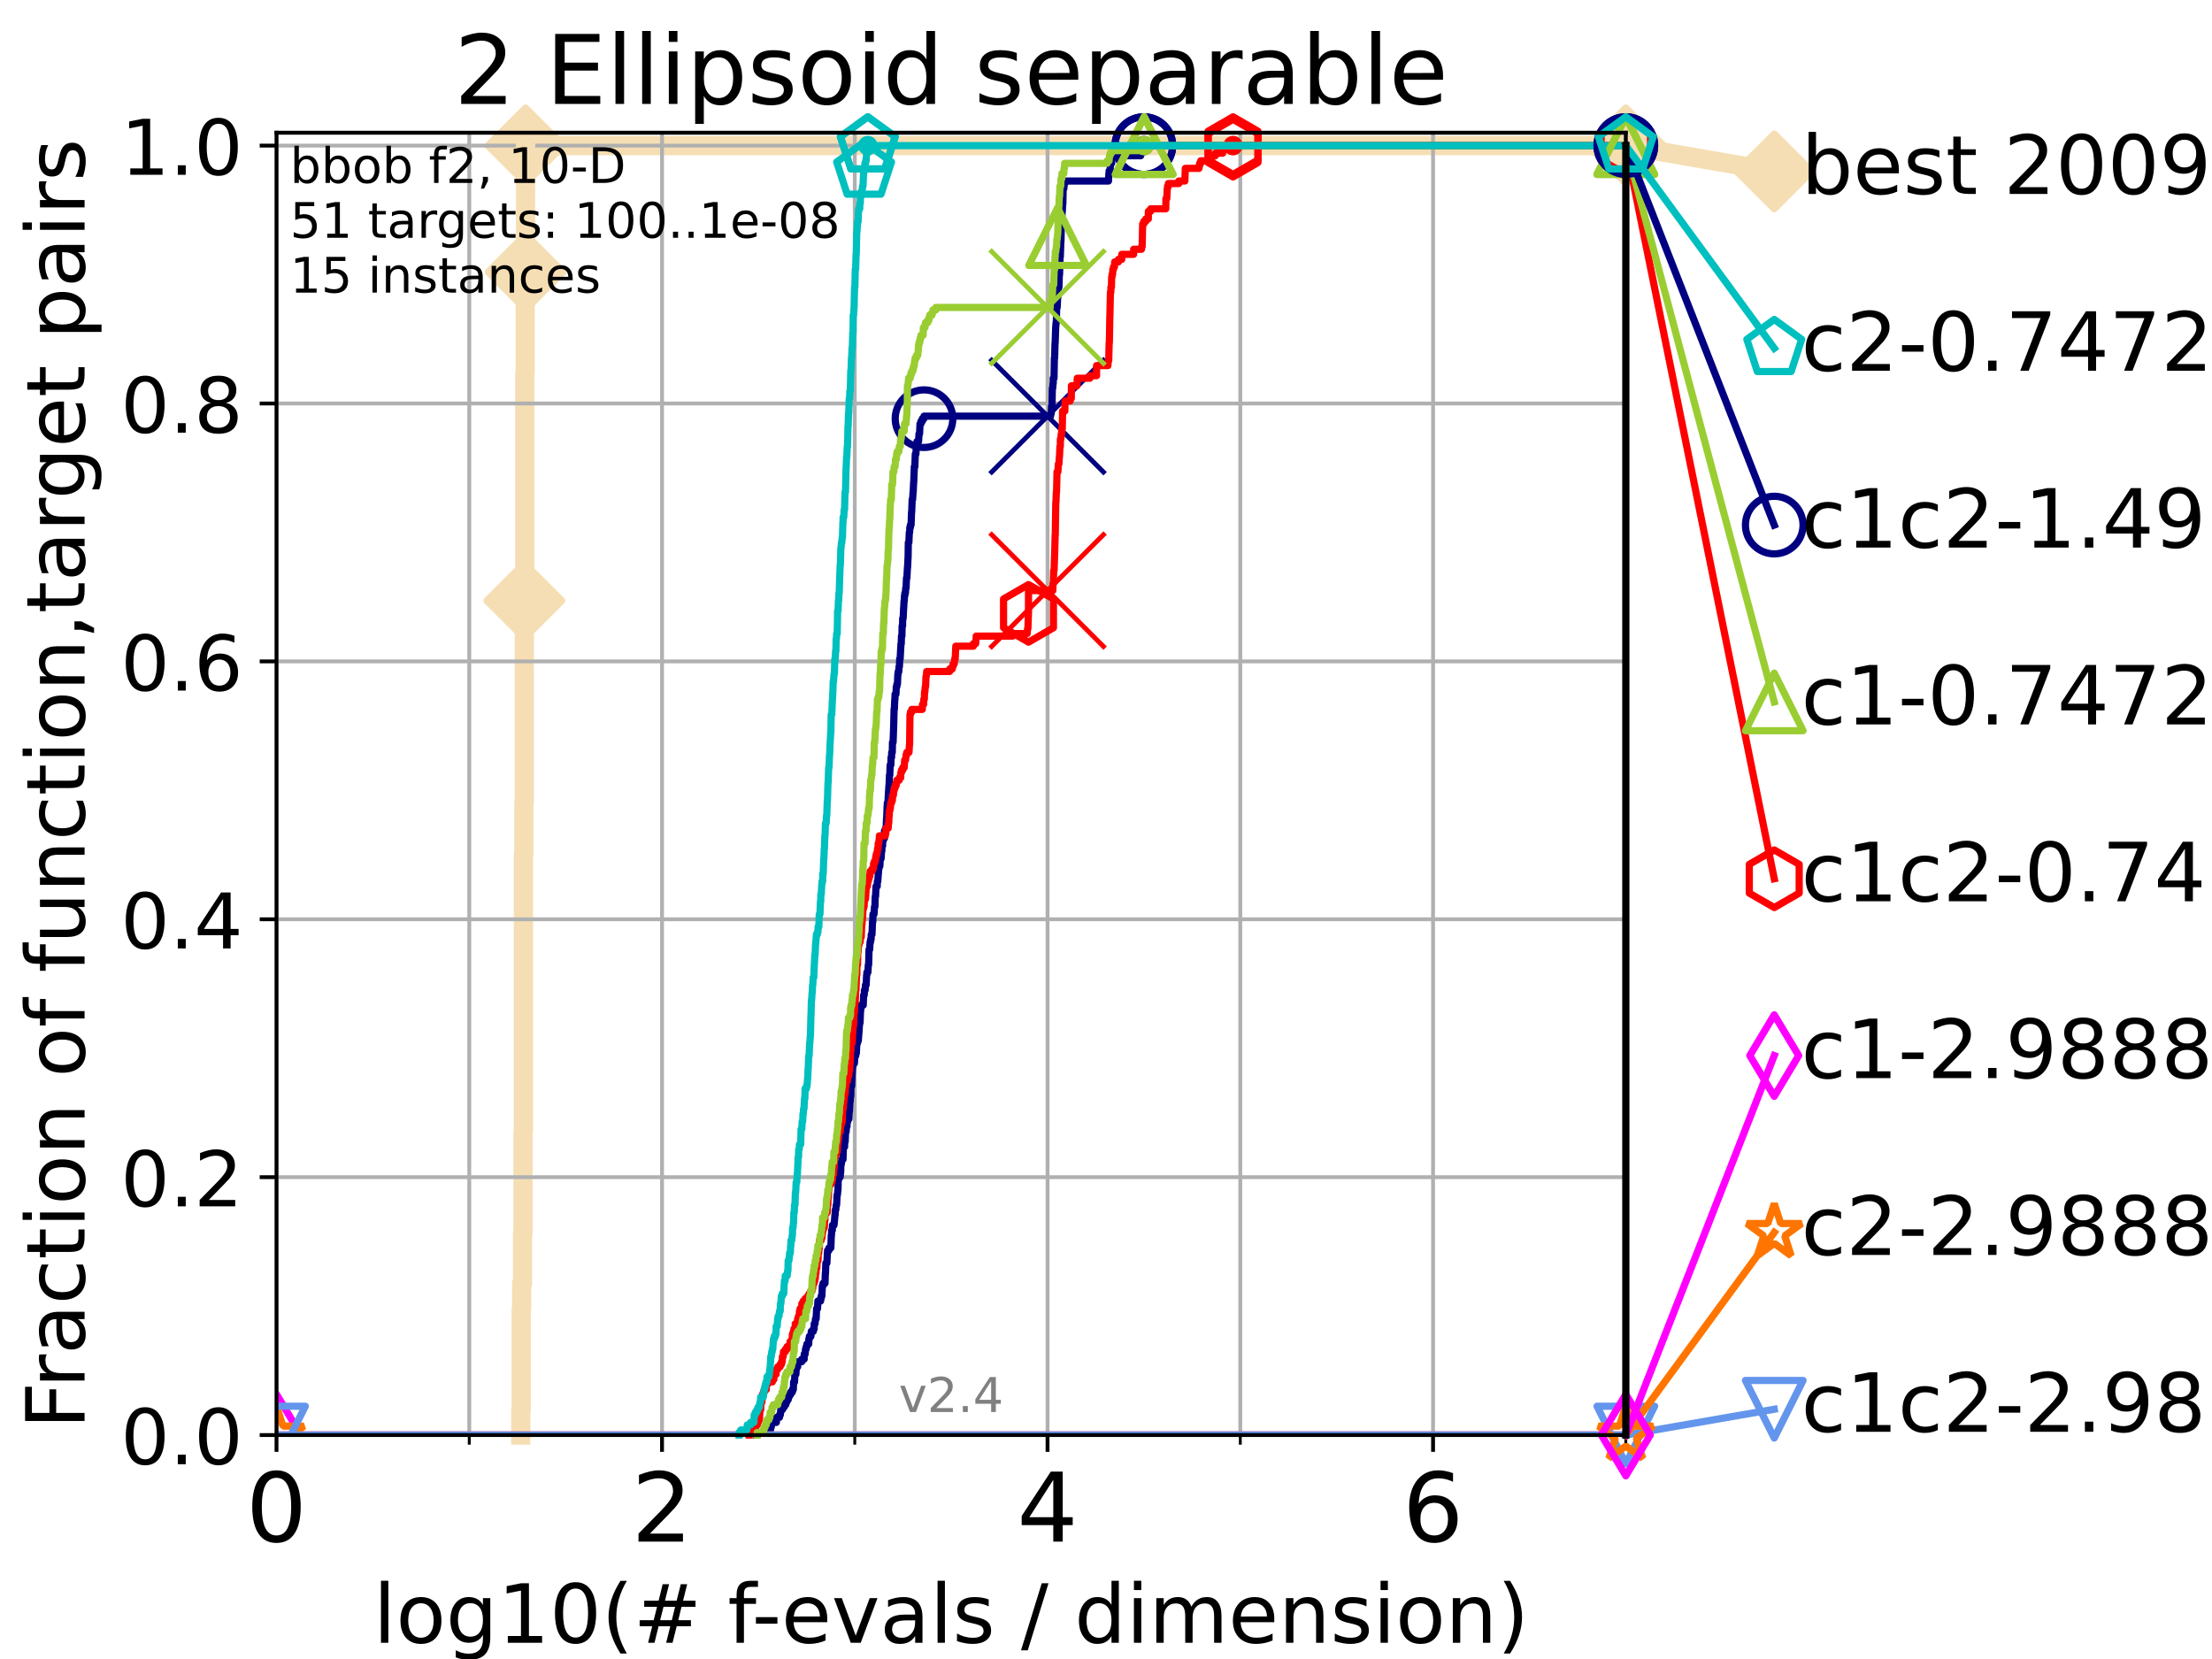 <?xml version="1.0" encoding="utf-8" standalone="no"?>
<!DOCTYPE svg PUBLIC "-//W3C//DTD SVG 1.1//EN"
  "http://www.w3.org/Graphics/SVG/1.1/DTD/svg11.dtd">
<!-- Created with matplotlib (https://matplotlib.org/) -->
<svg height="345.6pt" version="1.1" viewBox="0 0 460.8 345.6" width="460.8pt" xmlns="http://www.w3.org/2000/svg" xmlns:xlink="http://www.w3.org/1999/xlink">
 <defs>
  <style type="text/css">*{stroke-linecap:butt;stroke-linejoin:round;}</style>
 </defs>
 <g id="figure_1">
  <g id="patch_1">
   <path d="M 0 345.6 
L 460.8 345.6 
L 460.8 0 
L 0 0 
z
" style="fill:#ffffff;"/>
  </g>
  <g id="axes_1">
   <g id="patch_2">
    <path d="M 57.6 298.944 
L 338.688 298.944 
L 338.688 27.648 
L 57.6 27.648 
z
" style="fill:#ffffff;"/>
   </g>
   <g id="line2d_1">
    <path d="M 108.484 298.944 
L 108.484 293.677 
L 108.578 293.677 
L 108.578 272.61 
L 108.671 272.61 
L 108.671 267.343 
L 108.857 267.343 
L 108.857 256.809 
L 108.949 256.809 
L 108.949 235.742 
L 109.04 235.742 
L 109.04 177.806 
L 109.132 177.806 
L 109.132 167.272 
L 109.222 167.272 
L 109.222 125.138 
L 109.312 125.138 
L 109.312 77.736 
L 109.402 77.736 
L 109.402 56.668 
L 109.491 56.668 
L 109.491 30.334 
L 338.688 30.334 
" style="fill:none;stroke:#f5deb3;stroke-linecap:square;stroke-width:4;"/>
   </g>
   <g id="line2d_2">
    <defs>
     <path d="M -0 7.778 
L 7.778 0 
L 0 -7.778 
L -7.778 -0 
z
" id="m8e4b4259af" style="stroke:#f5deb3;stroke-linejoin:miter;stroke-width:1.5;"/>
    </defs>
    <g>
     <use style="fill:#f5deb3;stroke:#f5deb3;stroke-linejoin:miter;stroke-width:1.5;" x="109.222" xlink:href="#m8e4b4259af" y="125.138"/>
     <use style="fill:#f5deb3;stroke:#f5deb3;stroke-linejoin:miter;stroke-width:1.5;" x="109.491" xlink:href="#m8e4b4259af" y="56.668"/>
     <use style="fill:#f5deb3;stroke:#f5deb3;stroke-linejoin:miter;stroke-width:1.5;" x="109.491" xlink:href="#m8e4b4259af" y="30.334"/>
     <use style="fill:#f5deb3;stroke:#f5deb3;stroke-linejoin:miter;stroke-width:1.5;" x="109.491" xlink:href="#m8e4b4259af" y="30.334"/>
     <use style="fill:#f5deb3;stroke:#f5deb3;stroke-linejoin:miter;stroke-width:1.5;" x="338.688" xlink:href="#m8e4b4259af" y="30.334"/>
    </g>
   </g>
   <g id="line2d_3">
    <path style="fill:none;stroke:#f5deb3;stroke-linecap:square;stroke-width:4;"/>
    <g/>
   </g>
   <g id="line2d_4">
    <path d="M 338.688 30.334 
L 369.608 35.706 
" style="fill:none;stroke:#f5deb3;stroke-linecap:square;stroke-width:4;"/>
    <g>
     <use style="fill:#f5deb3;stroke:#f5deb3;stroke-linejoin:miter;stroke-width:1.5;" x="338.688" xlink:href="#m8e4b4259af" y="30.334"/>
     <use style="fill:#f5deb3;stroke:#f5deb3;stroke-linejoin:miter;stroke-width:1.5;" x="369.608" xlink:href="#m8e4b4259af" y="35.706"/>
    </g>
   </g>
   <g id="matplotlib.axis_1">
    <g id="xtick_1">
     <g id="line2d_5">
      <path clip-path="url(#p058c2a3194)" d="M 57.6 298.944 
L 57.6 27.648 
" style="fill:none;stroke:#b0b0b0;stroke-linecap:square;stroke-width:0.8;"/>
     </g>
     <g id="line2d_6">
      <defs>
       <path d="M 0 0 
L 0 3.5 
" id="m6b9476c4f6" style="stroke:#000000;stroke-width:0.8;"/>
      </defs>
      <g>
       <use style="stroke:#000000;stroke-width:0.8;" x="57.6" xlink:href="#m6b9476c4f6" y="298.944"/>
      </g>
     </g>
     <g id="text_1">
      <!-- 0 -->
      <g transform="translate(51.237 321.141)scale(0.2 -0.2)">
       <defs>
        <path d="M 31.781 66.406 
Q 24.172 66.406 20.328 58.906 
Q 16.5 51.422 16.5 36.375 
Q 16.5 21.391 20.328 13.891 
Q 24.172 6.391 31.781 6.391 
Q 39.453 6.391 43.281 13.891 
Q 47.125 21.391 47.125 36.375 
Q 47.125 51.422 43.281 58.906 
Q 39.453 66.406 31.781 66.406 
z
M 31.781 74.219 
Q 44.047 74.219 50.516 64.516 
Q 56.984 54.828 56.984 36.375 
Q 56.984 17.969 50.516 8.266 
Q 44.047 -1.422 31.781 -1.422 
Q 19.531 -1.422 13.062 8.266 
Q 6.594 17.969 6.594 36.375 
Q 6.594 54.828 13.062 64.516 
Q 19.531 74.219 31.781 74.219 
z
" id="DejaVuSans-48"/>
       </defs>
       <use xlink:href="#DejaVuSans-48"/>
      </g>
     </g>
    </g>
    <g id="xtick_2">
     <g id="line2d_7">
      <path clip-path="url(#p058c2a3194)" d="M 137.911 298.944 
L 137.911 27.648 
" style="fill:none;stroke:#b0b0b0;stroke-linecap:square;stroke-width:0.8;"/>
     </g>
     <g id="line2d_8">
      <g>
       <use style="stroke:#000000;stroke-width:0.8;" x="137.911" xlink:href="#m6b9476c4f6" y="298.944"/>
      </g>
     </g>
     <g id="text_2">
      <!-- 2 -->
      <g transform="translate(131.548 321.141)scale(0.2 -0.2)">
       <defs>
        <path d="M 19.188 8.297 
L 53.609 8.297 
L 53.609 0 
L 7.328 0 
L 7.328 8.297 
Q 12.938 14.109 22.625 23.891 
Q 32.328 33.688 34.812 36.531 
Q 39.547 41.844 41.422 45.531 
Q 43.312 49.219 43.312 52.781 
Q 43.312 58.594 39.234 62.25 
Q 35.156 65.922 28.609 65.922 
Q 23.969 65.922 18.812 64.312 
Q 13.672 62.703 7.812 59.422 
L 7.812 69.391 
Q 13.766 71.781 18.938 73 
Q 24.125 74.219 28.422 74.219 
Q 39.75 74.219 46.484 68.547 
Q 53.219 62.891 53.219 53.422 
Q 53.219 48.922 51.531 44.891 
Q 49.859 40.875 45.406 35.406 
Q 44.188 33.984 37.641 27.219 
Q 31.109 20.453 19.188 8.297 
z
" id="DejaVuSans-50"/>
       </defs>
       <use xlink:href="#DejaVuSans-50"/>
      </g>
     </g>
    </g>
    <g id="xtick_3">
     <g id="line2d_9">
      <path clip-path="url(#p058c2a3194)" d="M 218.222 298.944 
L 218.222 27.648 
" style="fill:none;stroke:#b0b0b0;stroke-linecap:square;stroke-width:0.8;"/>
     </g>
     <g id="line2d_10">
      <g>
       <use style="stroke:#000000;stroke-width:0.8;" x="218.222" xlink:href="#m6b9476c4f6" y="298.944"/>
      </g>
     </g>
     <g id="text_3">
      <!-- 4 -->
      <g transform="translate(211.859 321.141)scale(0.2 -0.2)">
       <defs>
        <path d="M 37.797 64.312 
L 12.891 25.391 
L 37.797 25.391 
z
M 35.203 72.906 
L 47.609 72.906 
L 47.609 25.391 
L 58.016 25.391 
L 58.016 17.188 
L 47.609 17.188 
L 47.609 0 
L 37.797 0 
L 37.797 17.188 
L 4.891 17.188 
L 4.891 26.703 
z
" id="DejaVuSans-52"/>
       </defs>
       <use xlink:href="#DejaVuSans-52"/>
      </g>
     </g>
    </g>
    <g id="xtick_4">
     <g id="line2d_11">
      <path clip-path="url(#p058c2a3194)" d="M 298.533 298.944 
L 298.533 27.648 
" style="fill:none;stroke:#b0b0b0;stroke-linecap:square;stroke-width:0.8;"/>
     </g>
     <g id="line2d_12">
      <g>
       <use style="stroke:#000000;stroke-width:0.8;" x="298.533" xlink:href="#m6b9476c4f6" y="298.944"/>
      </g>
     </g>
     <g id="text_4">
      <!-- 6 -->
      <g transform="translate(292.17 321.141)scale(0.2 -0.2)">
       <defs>
        <path d="M 33.016 40.375 
Q 26.375 40.375 22.484 35.828 
Q 18.609 31.297 18.609 23.391 
Q 18.609 15.531 22.484 10.953 
Q 26.375 6.391 33.016 6.391 
Q 39.656 6.391 43.531 10.953 
Q 47.406 15.531 47.406 23.391 
Q 47.406 31.297 43.531 35.828 
Q 39.656 40.375 33.016 40.375 
z
M 52.594 71.297 
L 52.594 62.312 
Q 48.875 64.062 45.094 64.984 
Q 41.312 65.922 37.594 65.922 
Q 27.828 65.922 22.672 59.328 
Q 17.531 52.734 16.797 39.406 
Q 19.672 43.656 24.016 45.922 
Q 28.375 48.188 33.594 48.188 
Q 44.578 48.188 50.953 41.516 
Q 57.328 34.859 57.328 23.391 
Q 57.328 12.156 50.688 5.359 
Q 44.047 -1.422 33.016 -1.422 
Q 20.359 -1.422 13.672 8.266 
Q 6.984 17.969 6.984 36.375 
Q 6.984 53.656 15.188 63.938 
Q 23.391 74.219 37.203 74.219 
Q 40.922 74.219 44.703 73.484 
Q 48.484 72.75 52.594 71.297 
z
" id="DejaVuSans-54"/>
       </defs>
       <use xlink:href="#DejaVuSans-54"/>
      </g>
     </g>
    </g>
    <g id="xtick_5">
     <g id="line2d_13">
      <path clip-path="url(#p058c2a3194)" d="M 97.755 298.944 
L 97.755 27.648 
" style="fill:none;stroke:#b0b0b0;stroke-linecap:square;stroke-width:0.8;"/>
     </g>
     <g id="line2d_14">
      <defs>
       <path d="M 0 0 
L 0 2 
" id="med2aa54b08" style="stroke:#000000;stroke-width:0.6;"/>
      </defs>
      <g>
       <use style="stroke:#000000;stroke-width:0.6;" x="97.755" xlink:href="#med2aa54b08" y="298.944"/>
      </g>
     </g>
    </g>
    <g id="xtick_6">
     <g id="line2d_15">
      <path clip-path="url(#p058c2a3194)" d="M 178.066 298.944 
L 178.066 27.648 
" style="fill:none;stroke:#b0b0b0;stroke-linecap:square;stroke-width:0.8;"/>
     </g>
     <g id="line2d_16">
      <g>
       <use style="stroke:#000000;stroke-width:0.6;" x="178.066" xlink:href="#med2aa54b08" y="298.944"/>
      </g>
     </g>
    </g>
    <g id="xtick_7">
     <g id="line2d_17">
      <path clip-path="url(#p058c2a3194)" d="M 258.377 298.944 
L 258.377 27.648 
" style="fill:none;stroke:#b0b0b0;stroke-linecap:square;stroke-width:0.8;"/>
     </g>
     <g id="line2d_18">
      <g>
       <use style="stroke:#000000;stroke-width:0.6;" x="258.377" xlink:href="#med2aa54b08" y="298.944"/>
      </g>
     </g>
    </g>
    <g id="xtick_8">
     <g id="line2d_19">
      <path clip-path="url(#p058c2a3194)" d="M 338.688 298.944 
L 338.688 27.648 
" style="fill:none;stroke:#b0b0b0;stroke-linecap:square;stroke-width:0.8;"/>
     </g>
     <g id="line2d_20">
      <g>
       <use style="stroke:#000000;stroke-width:0.6;" x="338.688" xlink:href="#med2aa54b08" y="298.944"/>
      </g>
     </g>
    </g>
    <g id="text_5">
     <!-- log10(# f-evals / dimension) -->
     <g transform="translate(77.764 342.218)scale(0.17 -0.17)">
      <defs>
       <path d="M 9.422 75.984 
L 18.406 75.984 
L 18.406 0 
L 9.422 0 
z
" id="DejaVuSans-108"/>
       <path d="M 30.609 48.391 
Q 23.391 48.391 19.188 42.75 
Q 14.984 37.109 14.984 27.297 
Q 14.984 17.484 19.156 11.844 
Q 23.344 6.203 30.609 6.203 
Q 37.797 6.203 41.984 11.859 
Q 46.188 17.531 46.188 27.297 
Q 46.188 37.016 41.984 42.703 
Q 37.797 48.391 30.609 48.391 
z
M 30.609 56 
Q 42.328 56 49.016 48.375 
Q 55.719 40.766 55.719 27.297 
Q 55.719 13.875 49.016 6.219 
Q 42.328 -1.422 30.609 -1.422 
Q 18.844 -1.422 12.172 6.219 
Q 5.516 13.875 5.516 27.297 
Q 5.516 40.766 12.172 48.375 
Q 18.844 56 30.609 56 
z
" id="DejaVuSans-111"/>
       <path d="M 45.406 27.984 
Q 45.406 37.75 41.375 43.109 
Q 37.359 48.484 30.078 48.484 
Q 22.859 48.484 18.828 43.109 
Q 14.797 37.75 14.797 27.984 
Q 14.797 18.266 18.828 12.891 
Q 22.859 7.516 30.078 7.516 
Q 37.359 7.516 41.375 12.891 
Q 45.406 18.266 45.406 27.984 
z
M 54.391 6.781 
Q 54.391 -7.172 48.188 -13.984 
Q 42 -20.797 29.203 -20.797 
Q 24.469 -20.797 20.266 -20.094 
Q 16.062 -19.391 12.109 -17.922 
L 12.109 -9.188 
Q 16.062 -11.328 19.922 -12.344 
Q 23.781 -13.375 27.781 -13.375 
Q 36.625 -13.375 41.016 -8.766 
Q 45.406 -4.156 45.406 5.172 
L 45.406 9.625 
Q 42.625 4.781 38.281 2.391 
Q 33.938 0 27.875 0 
Q 17.828 0 11.672 7.656 
Q 5.516 15.328 5.516 27.984 
Q 5.516 40.672 11.672 48.328 
Q 17.828 56 27.875 56 
Q 33.938 56 38.281 53.609 
Q 42.625 51.219 45.406 46.391 
L 45.406 54.688 
L 54.391 54.688 
z
" id="DejaVuSans-103"/>
       <path d="M 12.406 8.297 
L 28.516 8.297 
L 28.516 63.922 
L 10.984 60.406 
L 10.984 69.391 
L 28.422 72.906 
L 38.281 72.906 
L 38.281 8.297 
L 54.391 8.297 
L 54.391 0 
L 12.406 0 
z
" id="DejaVuSans-49"/>
       <path d="M 31 75.875 
Q 24.469 64.656 21.281 53.656 
Q 18.109 42.672 18.109 31.391 
Q 18.109 20.125 21.312 9.062 
Q 24.516 -2 31 -13.188 
L 23.188 -13.188 
Q 15.875 -1.703 12.234 9.375 
Q 8.594 20.453 8.594 31.391 
Q 8.594 42.281 12.203 53.312 
Q 15.828 64.359 23.188 75.875 
z
" id="DejaVuSans-40"/>
       <path d="M 51.125 44 
L 36.922 44 
L 32.812 27.688 
L 47.125 27.688 
z
M 43.797 71.781 
L 38.719 51.516 
L 52.984 51.516 
L 58.109 71.781 
L 65.922 71.781 
L 60.891 51.516 
L 76.125 51.516 
L 76.125 44 
L 58.984 44 
L 54.984 27.688 
L 70.516 27.688 
L 70.516 20.219 
L 53.078 20.219 
L 48 0 
L 40.188 0 
L 45.219 20.219 
L 30.906 20.219 
L 25.875 0 
L 18.016 0 
L 23.094 20.219 
L 7.719 20.219 
L 7.719 27.688 
L 24.906 27.688 
L 29 44 
L 13.281 44 
L 13.281 51.516 
L 30.906 51.516 
L 35.891 71.781 
z
" id="DejaVuSans-35"/>
       <path id="DejaVuSans-32"/>
       <path d="M 37.109 75.984 
L 37.109 68.5 
L 28.516 68.5 
Q 23.688 68.5 21.797 66.547 
Q 19.922 64.594 19.922 59.516 
L 19.922 54.688 
L 34.719 54.688 
L 34.719 47.703 
L 19.922 47.703 
L 19.922 0 
L 10.891 0 
L 10.891 47.703 
L 2.297 47.703 
L 2.297 54.688 
L 10.891 54.688 
L 10.891 58.5 
Q 10.891 67.625 15.141 71.797 
Q 19.391 75.984 28.609 75.984 
z
" id="DejaVuSans-102"/>
       <path d="M 4.891 31.391 
L 31.203 31.391 
L 31.203 23.391 
L 4.891 23.391 
z
" id="DejaVuSans-45"/>
       <path d="M 56.203 29.594 
L 56.203 25.203 
L 14.891 25.203 
Q 15.484 15.922 20.484 11.062 
Q 25.484 6.203 34.422 6.203 
Q 39.594 6.203 44.453 7.469 
Q 49.312 8.734 54.109 11.281 
L 54.109 2.781 
Q 49.266 0.734 44.188 -0.344 
Q 39.109 -1.422 33.891 -1.422 
Q 20.797 -1.422 13.156 6.188 
Q 5.516 13.812 5.516 26.812 
Q 5.516 40.234 12.766 48.109 
Q 20.016 56 32.328 56 
Q 43.359 56 49.781 48.891 
Q 56.203 41.797 56.203 29.594 
z
M 47.219 32.234 
Q 47.125 39.594 43.094 43.984 
Q 39.062 48.391 32.422 48.391 
Q 24.906 48.391 20.391 44.141 
Q 15.875 39.891 15.188 32.172 
z
" id="DejaVuSans-101"/>
       <path d="M 2.984 54.688 
L 12.5 54.688 
L 29.594 8.797 
L 46.688 54.688 
L 56.203 54.688 
L 35.688 0 
L 23.484 0 
z
" id="DejaVuSans-118"/>
       <path d="M 34.281 27.484 
Q 23.391 27.484 19.188 25 
Q 14.984 22.516 14.984 16.5 
Q 14.984 11.719 18.141 8.906 
Q 21.297 6.109 26.703 6.109 
Q 34.188 6.109 38.703 11.406 
Q 43.219 16.703 43.219 25.484 
L 43.219 27.484 
z
M 52.203 31.203 
L 52.203 0 
L 43.219 0 
L 43.219 8.297 
Q 40.141 3.328 35.547 0.953 
Q 30.953 -1.422 24.312 -1.422 
Q 15.922 -1.422 10.953 3.297 
Q 6 8.016 6 15.922 
Q 6 25.141 12.172 29.828 
Q 18.359 34.516 30.609 34.516 
L 43.219 34.516 
L 43.219 35.406 
Q 43.219 41.609 39.141 45 
Q 35.062 48.391 27.688 48.391 
Q 23 48.391 18.547 47.266 
Q 14.109 46.141 10.016 43.891 
L 10.016 52.203 
Q 14.938 54.109 19.578 55.047 
Q 24.219 56 28.609 56 
Q 40.484 56 46.344 49.844 
Q 52.203 43.703 52.203 31.203 
z
" id="DejaVuSans-97"/>
       <path d="M 44.281 53.078 
L 44.281 44.578 
Q 40.484 46.531 36.375 47.5 
Q 32.281 48.484 27.875 48.484 
Q 21.188 48.484 17.844 46.438 
Q 14.5 44.391 14.5 40.281 
Q 14.5 37.156 16.891 35.375 
Q 19.281 33.594 26.516 31.984 
L 29.594 31.297 
Q 39.156 29.25 43.188 25.516 
Q 47.219 21.781 47.219 15.094 
Q 47.219 7.469 41.188 3.016 
Q 35.156 -1.422 24.609 -1.422 
Q 20.219 -1.422 15.453 -0.562 
Q 10.688 0.297 5.422 2 
L 5.422 11.281 
Q 10.406 8.688 15.234 7.391 
Q 20.062 6.109 24.812 6.109 
Q 31.156 6.109 34.562 8.281 
Q 37.984 10.453 37.984 14.406 
Q 37.984 18.062 35.516 20.016 
Q 33.062 21.969 24.703 23.781 
L 21.578 24.516 
Q 13.234 26.266 9.516 29.906 
Q 5.812 33.547 5.812 39.891 
Q 5.812 47.609 11.281 51.797 
Q 16.75 56 26.812 56 
Q 31.781 56 36.172 55.266 
Q 40.578 54.547 44.281 53.078 
z
" id="DejaVuSans-115"/>
       <path d="M 25.391 72.906 
L 33.688 72.906 
L 8.297 -9.281 
L 0 -9.281 
z
" id="DejaVuSans-47"/>
       <path d="M 45.406 46.391 
L 45.406 75.984 
L 54.391 75.984 
L 54.391 0 
L 45.406 0 
L 45.406 8.203 
Q 42.578 3.328 38.25 0.953 
Q 33.938 -1.422 27.875 -1.422 
Q 17.969 -1.422 11.734 6.484 
Q 5.516 14.406 5.516 27.297 
Q 5.516 40.188 11.734 48.094 
Q 17.969 56 27.875 56 
Q 33.938 56 38.25 53.625 
Q 42.578 51.266 45.406 46.391 
z
M 14.797 27.297 
Q 14.797 17.391 18.875 11.75 
Q 22.953 6.109 30.078 6.109 
Q 37.203 6.109 41.297 11.75 
Q 45.406 17.391 45.406 27.297 
Q 45.406 37.203 41.297 42.844 
Q 37.203 48.484 30.078 48.484 
Q 22.953 48.484 18.875 42.844 
Q 14.797 37.203 14.797 27.297 
z
" id="DejaVuSans-100"/>
       <path d="M 9.422 54.688 
L 18.406 54.688 
L 18.406 0 
L 9.422 0 
z
M 9.422 75.984 
L 18.406 75.984 
L 18.406 64.594 
L 9.422 64.594 
z
" id="DejaVuSans-105"/>
       <path d="M 52 44.188 
Q 55.375 50.25 60.062 53.125 
Q 64.75 56 71.094 56 
Q 79.641 56 84.281 50.016 
Q 88.922 44.047 88.922 33.016 
L 88.922 0 
L 79.891 0 
L 79.891 32.719 
Q 79.891 40.578 77.094 44.375 
Q 74.312 48.188 68.609 48.188 
Q 61.625 48.188 57.562 43.547 
Q 53.516 38.922 53.516 30.906 
L 53.516 0 
L 44.484 0 
L 44.484 32.719 
Q 44.484 40.625 41.703 44.406 
Q 38.922 48.188 33.109 48.188 
Q 26.219 48.188 22.156 43.531 
Q 18.109 38.875 18.109 30.906 
L 18.109 0 
L 9.078 0 
L 9.078 54.688 
L 18.109 54.688 
L 18.109 46.188 
Q 21.188 51.219 25.484 53.609 
Q 29.781 56 35.688 56 
Q 41.656 56 45.828 52.969 
Q 50 49.953 52 44.188 
z
" id="DejaVuSans-109"/>
       <path d="M 54.891 33.016 
L 54.891 0 
L 45.906 0 
L 45.906 32.719 
Q 45.906 40.484 42.875 44.328 
Q 39.844 48.188 33.797 48.188 
Q 26.516 48.188 22.312 43.547 
Q 18.109 38.922 18.109 30.906 
L 18.109 0 
L 9.078 0 
L 9.078 54.688 
L 18.109 54.688 
L 18.109 46.188 
Q 21.344 51.125 25.703 53.562 
Q 30.078 56 35.797 56 
Q 45.219 56 50.047 50.172 
Q 54.891 44.344 54.891 33.016 
z
" id="DejaVuSans-110"/>
       <path d="M 8.016 75.875 
L 15.828 75.875 
Q 23.141 64.359 26.781 53.312 
Q 30.422 42.281 30.422 31.391 
Q 30.422 20.453 26.781 9.375 
Q 23.141 -1.703 15.828 -13.188 
L 8.016 -13.188 
Q 14.5 -2 17.703 9.062 
Q 20.906 20.125 20.906 31.391 
Q 20.906 42.672 17.703 53.656 
Q 14.5 64.656 8.016 75.875 
z
" id="DejaVuSans-41"/>
      </defs>
      <use xlink:href="#DejaVuSans-108"/>
      <use x="27.783" xlink:href="#DejaVuSans-111"/>
      <use x="88.965" xlink:href="#DejaVuSans-103"/>
      <use x="152.441" xlink:href="#DejaVuSans-49"/>
      <use x="216.064" xlink:href="#DejaVuSans-48"/>
      <use x="279.688" xlink:href="#DejaVuSans-40"/>
      <use x="318.701" xlink:href="#DejaVuSans-35"/>
      <use x="402.49" xlink:href="#DejaVuSans-32"/>
      <use x="434.277" xlink:href="#DejaVuSans-102"/>
      <use x="463.982" xlink:href="#DejaVuSans-45"/>
      <use x="500.066" xlink:href="#DejaVuSans-101"/>
      <use x="561.59" xlink:href="#DejaVuSans-118"/>
      <use x="620.77" xlink:href="#DejaVuSans-97"/>
      <use x="682.049" xlink:href="#DejaVuSans-108"/>
      <use x="709.832" xlink:href="#DejaVuSans-115"/>
      <use x="761.932" xlink:href="#DejaVuSans-32"/>
      <use x="793.719" xlink:href="#DejaVuSans-47"/>
      <use x="827.41" xlink:href="#DejaVuSans-32"/>
      <use x="859.197" xlink:href="#DejaVuSans-100"/>
      <use x="922.674" xlink:href="#DejaVuSans-105"/>
      <use x="950.457" xlink:href="#DejaVuSans-109"/>
      <use x="1047.869" xlink:href="#DejaVuSans-101"/>
      <use x="1109.393" xlink:href="#DejaVuSans-110"/>
      <use x="1172.771" xlink:href="#DejaVuSans-115"/>
      <use x="1224.871" xlink:href="#DejaVuSans-105"/>
      <use x="1252.654" xlink:href="#DejaVuSans-111"/>
      <use x="1313.836" xlink:href="#DejaVuSans-110"/>
      <use x="1377.215" xlink:href="#DejaVuSans-41"/>
     </g>
    </g>
   </g>
   <g id="matplotlib.axis_2">
    <g id="ytick_1">
     <g id="line2d_21">
      <path clip-path="url(#p058c2a3194)" d="M 57.6 298.944 
L 338.688 298.944 
" style="fill:none;stroke:#b0b0b0;stroke-linecap:square;stroke-width:0.8;"/>
     </g>
     <g id="line2d_22">
      <defs>
       <path d="M 0 0 
L -3.5 0 
" id="meb69fbb503" style="stroke:#000000;stroke-width:0.8;"/>
      </defs>
      <g>
       <use style="stroke:#000000;stroke-width:0.8;" x="57.6" xlink:href="#meb69fbb503" y="298.944"/>
      </g>
     </g>
     <g id="text_6">
      <!-- 0.0 -->
      <g transform="translate(25.155 305.023)scale(0.16 -0.16)">
       <defs>
        <path d="M 10.688 12.406 
L 21 12.406 
L 21 0 
L 10.688 0 
z
" id="DejaVuSans-46"/>
       </defs>
       <use xlink:href="#DejaVuSans-48"/>
       <use x="63.623" xlink:href="#DejaVuSans-46"/>
       <use x="95.41" xlink:href="#DejaVuSans-48"/>
      </g>
     </g>
    </g>
    <g id="ytick_2">
     <g id="line2d_23">
      <path clip-path="url(#p058c2a3194)" d="M 57.6 245.222 
L 338.688 245.222 
" style="fill:none;stroke:#b0b0b0;stroke-linecap:square;stroke-width:0.8;"/>
     </g>
     <g id="line2d_24">
      <g>
       <use style="stroke:#000000;stroke-width:0.8;" x="57.6" xlink:href="#meb69fbb503" y="245.222"/>
      </g>
     </g>
     <g id="text_7">
      <!-- 0.2 -->
      <g transform="translate(25.155 251.301)scale(0.16 -0.16)">
       <use xlink:href="#DejaVuSans-48"/>
       <use x="63.623" xlink:href="#DejaVuSans-46"/>
       <use x="95.41" xlink:href="#DejaVuSans-50"/>
      </g>
     </g>
    </g>
    <g id="ytick_3">
     <g id="line2d_25">
      <path clip-path="url(#p058c2a3194)" d="M 57.6 191.5 
L 338.688 191.5 
" style="fill:none;stroke:#b0b0b0;stroke-linecap:square;stroke-width:0.8;"/>
     </g>
     <g id="line2d_26">
      <g>
       <use style="stroke:#000000;stroke-width:0.8;" x="57.6" xlink:href="#meb69fbb503" y="191.5"/>
      </g>
     </g>
     <g id="text_8">
      <!-- 0.4 -->
      <g transform="translate(25.155 197.579)scale(0.16 -0.16)">
       <use xlink:href="#DejaVuSans-48"/>
       <use x="63.623" xlink:href="#DejaVuSans-46"/>
       <use x="95.41" xlink:href="#DejaVuSans-52"/>
      </g>
     </g>
    </g>
    <g id="ytick_4">
     <g id="line2d_27">
      <path clip-path="url(#p058c2a3194)" d="M 57.6 137.778 
L 338.688 137.778 
" style="fill:none;stroke:#b0b0b0;stroke-linecap:square;stroke-width:0.8;"/>
     </g>
     <g id="line2d_28">
      <g>
       <use style="stroke:#000000;stroke-width:0.8;" x="57.6" xlink:href="#meb69fbb503" y="137.778"/>
      </g>
     </g>
     <g id="text_9">
      <!-- 0.6 -->
      <g transform="translate(25.155 143.857)scale(0.16 -0.16)">
       <use xlink:href="#DejaVuSans-48"/>
       <use x="63.623" xlink:href="#DejaVuSans-46"/>
       <use x="95.41" xlink:href="#DejaVuSans-54"/>
      </g>
     </g>
    </g>
    <g id="ytick_5">
     <g id="line2d_29">
      <path clip-path="url(#p058c2a3194)" d="M 57.6 84.056 
L 338.688 84.056 
" style="fill:none;stroke:#b0b0b0;stroke-linecap:square;stroke-width:0.8;"/>
     </g>
     <g id="line2d_30">
      <g>
       <use style="stroke:#000000;stroke-width:0.8;" x="57.6" xlink:href="#meb69fbb503" y="84.056"/>
      </g>
     </g>
     <g id="text_10">
      <!-- 0.8 -->
      <g transform="translate(25.155 90.135)scale(0.16 -0.16)">
       <defs>
        <path d="M 31.781 34.625 
Q 24.75 34.625 20.719 30.859 
Q 16.703 27.094 16.703 20.516 
Q 16.703 13.922 20.719 10.156 
Q 24.75 6.391 31.781 6.391 
Q 38.812 6.391 42.859 10.172 
Q 46.922 13.969 46.922 20.516 
Q 46.922 27.094 42.891 30.859 
Q 38.875 34.625 31.781 34.625 
z
M 21.922 38.812 
Q 15.578 40.375 12.031 44.719 
Q 8.5 49.078 8.5 55.328 
Q 8.5 64.062 14.719 69.141 
Q 20.953 74.219 31.781 74.219 
Q 42.672 74.219 48.875 69.141 
Q 55.078 64.062 55.078 55.328 
Q 55.078 49.078 51.531 44.719 
Q 48 40.375 41.703 38.812 
Q 48.828 37.156 52.797 32.312 
Q 56.781 27.484 56.781 20.516 
Q 56.781 9.906 50.312 4.234 
Q 43.844 -1.422 31.781 -1.422 
Q 19.734 -1.422 13.25 4.234 
Q 6.781 9.906 6.781 20.516 
Q 6.781 27.484 10.781 32.312 
Q 14.797 37.156 21.922 38.812 
z
M 18.312 54.391 
Q 18.312 48.734 21.844 45.562 
Q 25.391 42.391 31.781 42.391 
Q 38.141 42.391 41.719 45.562 
Q 45.312 48.734 45.312 54.391 
Q 45.312 60.062 41.719 63.234 
Q 38.141 66.406 31.781 66.406 
Q 25.391 66.406 21.844 63.234 
Q 18.312 60.062 18.312 54.391 
z
" id="DejaVuSans-56"/>
       </defs>
       <use xlink:href="#DejaVuSans-48"/>
       <use x="63.623" xlink:href="#DejaVuSans-46"/>
       <use x="95.41" xlink:href="#DejaVuSans-56"/>
      </g>
     </g>
    </g>
    <g id="ytick_6">
     <g id="line2d_31">
      <path clip-path="url(#p058c2a3194)" d="M 57.6 30.334 
L 338.688 30.334 
" style="fill:none;stroke:#b0b0b0;stroke-linecap:square;stroke-width:0.8;"/>
     </g>
     <g id="line2d_32">
      <g>
       <use style="stroke:#000000;stroke-width:0.8;" x="57.6" xlink:href="#meb69fbb503" y="30.334"/>
      </g>
     </g>
     <g id="text_11">
      <!-- 1.0 -->
      <g transform="translate(25.155 36.413)scale(0.16 -0.16)">
       <use xlink:href="#DejaVuSans-49"/>
       <use x="63.623" xlink:href="#DejaVuSans-46"/>
       <use x="95.41" xlink:href="#DejaVuSans-48"/>
      </g>
     </g>
    </g>
    <g id="text_12">
     <!-- Fraction of function,target pairs -->
     <g transform="translate(17.62 297.681)rotate(-90)scale(0.17 -0.17)">
      <defs>
       <path d="M 9.812 72.906 
L 51.703 72.906 
L 51.703 64.594 
L 19.672 64.594 
L 19.672 43.109 
L 48.578 43.109 
L 48.578 34.812 
L 19.672 34.812 
L 19.672 0 
L 9.812 0 
z
" id="DejaVuSans-70"/>
       <path d="M 41.109 46.297 
Q 39.594 47.172 37.812 47.578 
Q 36.031 48 33.891 48 
Q 26.266 48 22.188 43.047 
Q 18.109 38.094 18.109 28.812 
L 18.109 0 
L 9.078 0 
L 9.078 54.688 
L 18.109 54.688 
L 18.109 46.188 
Q 20.953 51.172 25.484 53.578 
Q 30.031 56 36.531 56 
Q 37.453 56 38.578 55.875 
Q 39.703 55.766 41.062 55.516 
z
" id="DejaVuSans-114"/>
       <path d="M 48.781 52.594 
L 48.781 44.188 
Q 44.969 46.297 41.141 47.344 
Q 37.312 48.391 33.406 48.391 
Q 24.656 48.391 19.812 42.844 
Q 14.984 37.312 14.984 27.297 
Q 14.984 17.281 19.812 11.734 
Q 24.656 6.203 33.406 6.203 
Q 37.312 6.203 41.141 7.25 
Q 44.969 8.297 48.781 10.406 
L 48.781 2.094 
Q 45.016 0.344 40.984 -0.531 
Q 36.969 -1.422 32.422 -1.422 
Q 20.062 -1.422 12.781 6.344 
Q 5.516 14.109 5.516 27.297 
Q 5.516 40.672 12.859 48.328 
Q 20.219 56 33.016 56 
Q 37.156 56 41.109 55.141 
Q 45.062 54.297 48.781 52.594 
z
" id="DejaVuSans-99"/>
       <path d="M 18.312 70.219 
L 18.312 54.688 
L 36.812 54.688 
L 36.812 47.703 
L 18.312 47.703 
L 18.312 18.016 
Q 18.312 11.328 20.141 9.422 
Q 21.969 7.516 27.594 7.516 
L 36.812 7.516 
L 36.812 0 
L 27.594 0 
Q 17.188 0 13.234 3.875 
Q 9.281 7.766 9.281 18.016 
L 9.281 47.703 
L 2.688 47.703 
L 2.688 54.688 
L 9.281 54.688 
L 9.281 70.219 
z
" id="DejaVuSans-116"/>
       <path d="M 8.5 21.578 
L 8.5 54.688 
L 17.484 54.688 
L 17.484 21.922 
Q 17.484 14.156 20.5 10.266 
Q 23.531 6.391 29.594 6.391 
Q 36.859 6.391 41.078 11.031 
Q 45.312 15.672 45.312 23.688 
L 45.312 54.688 
L 54.297 54.688 
L 54.297 0 
L 45.312 0 
L 45.312 8.406 
Q 42.047 3.422 37.719 1 
Q 33.406 -1.422 27.688 -1.422 
Q 18.266 -1.422 13.375 4.438 
Q 8.5 10.297 8.5 21.578 
z
M 31.109 56 
z
" id="DejaVuSans-117"/>
       <path d="M 11.719 12.406 
L 22.016 12.406 
L 22.016 4 
L 14.016 -11.625 
L 7.719 -11.625 
L 11.719 4 
z
" id="DejaVuSans-44"/>
       <path d="M 18.109 8.203 
L 18.109 -20.797 
L 9.078 -20.797 
L 9.078 54.688 
L 18.109 54.688 
L 18.109 46.391 
Q 20.953 51.266 25.266 53.625 
Q 29.594 56 35.594 56 
Q 45.562 56 51.781 48.094 
Q 58.016 40.188 58.016 27.297 
Q 58.016 14.406 51.781 6.484 
Q 45.562 -1.422 35.594 -1.422 
Q 29.594 -1.422 25.266 0.953 
Q 20.953 3.328 18.109 8.203 
z
M 48.688 27.297 
Q 48.688 37.203 44.609 42.844 
Q 40.531 48.484 33.406 48.484 
Q 26.266 48.484 22.188 42.844 
Q 18.109 37.203 18.109 27.297 
Q 18.109 17.391 22.188 11.75 
Q 26.266 6.109 33.406 6.109 
Q 40.531 6.109 44.609 11.75 
Q 48.688 17.391 48.688 27.297 
z
" id="DejaVuSans-112"/>
      </defs>
      <use xlink:href="#DejaVuSans-70"/>
      <use x="50.27" xlink:href="#DejaVuSans-114"/>
      <use x="91.383" xlink:href="#DejaVuSans-97"/>
      <use x="152.662" xlink:href="#DejaVuSans-99"/>
      <use x="207.643" xlink:href="#DejaVuSans-116"/>
      <use x="246.852" xlink:href="#DejaVuSans-105"/>
      <use x="274.635" xlink:href="#DejaVuSans-111"/>
      <use x="335.816" xlink:href="#DejaVuSans-110"/>
      <use x="399.195" xlink:href="#DejaVuSans-32"/>
      <use x="430.982" xlink:href="#DejaVuSans-111"/>
      <use x="492.164" xlink:href="#DejaVuSans-102"/>
      <use x="527.369" xlink:href="#DejaVuSans-32"/>
      <use x="559.156" xlink:href="#DejaVuSans-102"/>
      <use x="594.361" xlink:href="#DejaVuSans-117"/>
      <use x="657.74" xlink:href="#DejaVuSans-110"/>
      <use x="721.119" xlink:href="#DejaVuSans-99"/>
      <use x="776.1" xlink:href="#DejaVuSans-116"/>
      <use x="815.309" xlink:href="#DejaVuSans-105"/>
      <use x="843.092" xlink:href="#DejaVuSans-111"/>
      <use x="904.273" xlink:href="#DejaVuSans-110"/>
      <use x="967.652" xlink:href="#DejaVuSans-44"/>
      <use x="999.439" xlink:href="#DejaVuSans-116"/>
      <use x="1038.648" xlink:href="#DejaVuSans-97"/>
      <use x="1099.928" xlink:href="#DejaVuSans-114"/>
      <use x="1139.291" xlink:href="#DejaVuSans-103"/>
      <use x="1202.768" xlink:href="#DejaVuSans-101"/>
      <use x="1264.291" xlink:href="#DejaVuSans-116"/>
      <use x="1303.5" xlink:href="#DejaVuSans-32"/>
      <use x="1335.287" xlink:href="#DejaVuSans-112"/>
      <use x="1398.764" xlink:href="#DejaVuSans-97"/>
      <use x="1460.043" xlink:href="#DejaVuSans-105"/>
      <use x="1487.826" xlink:href="#DejaVuSans-114"/>
      <use x="1528.939" xlink:href="#DejaVuSans-115"/>
     </g>
    </g>
   </g>
   <g id="line2d_33">
    <defs>
     <path d="M 0 1.5 
C 0.398 1.5 0.779 1.342 1.061 1.061 
C 1.342 0.779 1.5 0.398 1.5 0 
C 1.5 -0.398 1.342 -0.779 1.061 -1.061 
C 0.779 -1.342 0.398 -1.5 0 -1.5 
C -0.398 -1.5 -0.779 -1.342 -1.061 -1.061 
C -1.342 -0.779 -1.5 -0.398 -1.5 0 
C -1.5 0.398 -1.342 0.779 -1.061 1.061 
C -0.779 1.342 -0.398 1.5 0 1.5 
z
" id="m478ed044d4" style="stroke:#f5deb3;"/>
    </defs>
    <g>
     <use style="fill:#f5deb3;stroke:#f5deb3;" x="109.491" xlink:href="#m478ed044d4" y="30.334"/>
     <use style="fill:#f5deb3;stroke:#f5deb3;" x="109.491" xlink:href="#m478ed044d4" y="30.334"/>
    </g>
   </g>
   <g id="line2d_34">
    <defs>
     <path d="M 0 1.5 
C 0.398 1.5 0.779 1.342 1.061 1.061 
C 1.342 0.779 1.5 0.398 1.5 0 
C 1.5 -0.398 1.342 -0.779 1.061 -1.061 
C 0.779 -1.342 0.398 -1.5 0 -1.5 
C -0.398 -1.5 -0.779 -1.342 -1.061 -1.061 
C -1.342 -0.779 -1.5 -0.398 -1.5 0 
C -1.5 0.398 -1.342 0.779 -1.061 1.061 
C -0.779 1.342 -0.398 1.5 0 1.5 
z
" id="mda72237122" style="stroke:#000080;"/>
    </defs>
    <g>
     <use style="fill:#000080;stroke:#000080;" x="238.287" xlink:href="#mda72237122" y="30.334"/>
     <use style="fill:#000080;stroke:#000080;" x="238.287" xlink:href="#mda72237122" y="30.334"/>
    </g>
   </g>
   <g id="line2d_35">
    <path d="M 157.625 298.944 
L 157.625 298.417 
L 159.283 298.417 
L 159.283 297.891 
L 160.504 297.891 
L 160.504 297.364 
L 160.647 297.364 
L 160.647 296.837 
L 160.779 296.837 
L 160.779 296.311 
L 161.726 296.311 
L 161.819 295.257 
L 162.385 295.257 
L 162.385 294.731 
L 162.564 294.731 
L 162.64 293.677 
L 162.983 293.677 
L 162.983 293.15 
L 163.352 293.15 
L 163.352 292.624 
L 163.693 292.624 
L 163.693 292.097 
L 163.899 292.097 
L 163.899 291.57 
L 164.203 291.57 
L 164.203 291.044 
L 164.376 291.044 
L 164.376 290.517 
L 164.705 290.517 
L 164.705 289.99 
L 165.069 289.99 
L 165.069 289.464 
L 165.263 289.464 
L 165.321 287.884 
L 165.519 287.884 
L 165.583 286.304 
L 165.796 286.304 
L 165.856 285.25 
L 165.912 285.25 
L 165.912 284.723 
L 166.166 284.723 
L 166.238 283.67 
L 167.021 283.67 
L 167.021 283.143 
L 167.523 283.143 
L 167.535 282.09 
L 167.723 282.09 
L 167.801 281.037 
L 167.948 281.037 
L 167.948 280.51 
L 168.091 280.51 
L 168.091 279.983 
L 168.473 279.983 
L 168.494 278.93 
L 168.606 278.93 
L 168.606 278.403 
L 168.921 278.403 
L 169.006 277.35 
L 169.429 277.35 
L 169.429 276.823 
L 169.611 276.823 
L 169.611 275.77 
L 169.783 275.77 
L 169.881 274.716 
L 170.023 274.716 
L 170.111 272.61 
L 170.305 272.61 
L 170.381 271.03 
L 170.941 271.03 
L 170.941 270.503 
L 171.067 270.503 
L 171.067 269.976 
L 171.214 269.976 
L 171.307 267.87 
L 171.443 267.87 
L 171.443 267.343 
L 171.859 267.343 
L 171.936 265.236 
L 171.97 265.236 
L 172.039 263.129 
L 172.255 263.129 
L 172.357 261.023 
L 172.391 261.023 
L 172.391 260.496 
L 172.673 260.496 
L 172.673 259.969 
L 173.082 259.969 
L 173.179 257.336 
L 173.211 257.336 
L 173.255 256.282 
L 173.39 256.282 
L 173.411 255.229 
L 173.733 255.229 
L 173.843 254.176 
L 173.851 254.176 
L 173.929 253.122 
L 173.975 253.122 
L 173.984 252.069 
L 174.103 252.069 
L 174.203 251.016 
L 174.279 251.016 
L 174.383 248.909 
L 174.449 248.909 
L 174.546 247.855 
L 174.571 247.855 
L 174.614 245.749 
L 174.695 245.749 
L 174.695 245.222 
L 175.015 245.222 
L 175.115 244.169 
L 175.131 244.169 
L 175.168 242.589 
L 175.251 242.589 
L 175.361 241.535 
L 175.61 241.535 
L 175.698 238.902 
L 175.944 238.902 
L 175.946 237.848 
L 176.058 237.848 
L 176.157 235.742 
L 176.277 235.742 
L 176.31 234.688 
L 176.448 234.688 
L 176.481 233.635 
L 176.605 233.635 
L 176.605 233.108 
L 176.84 233.108 
L 176.917 231.528 
L 176.952 231.528 
L 177.058 229.421 
L 177.106 229.421 
L 177.17 228.368 
L 177.229 228.368 
L 177.261 226.261 
L 177.411 226.261 
L 177.51 223.628 
L 177.523 223.628 
L 177.614 222.048 
L 177.696 222.048 
L 177.696 221.521 
L 177.981 221.521 
L 178.087 219.941 
L 178.266 219.941 
L 178.266 219.414 
L 178.391 219.414 
L 178.497 217.308 
L 178.634 217.308 
L 178.634 216.781 
L 178.807 216.781 
L 178.909 215.201 
L 178.929 215.201 
L 179.025 213.621 
L 179.046 213.621 
L 179.046 213.094 
L 179.163 213.094 
L 179.266 210.461 
L 179.313 210.461 
L 179.324 209.407 
L 179.823 209.407 
L 179.907 207.301 
L 180.033 207.301 
L 180.082 206.247 
L 180.227 206.247 
L 180.287 205.194 
L 180.428 205.194 
L 180.537 203.087 
L 180.584 203.087 
L 180.584 202.56 
L 180.798 202.56 
L 180.888 200.98 
L 180.954 200.98 
L 181.037 197.82 
L 181.161 197.82 
L 181.255 196.24 
L 181.352 196.24 
L 181.352 195.714 
L 181.467 195.714 
L 181.505 194.66 
L 181.652 194.66 
L 181.757 192.027 
L 181.812 192.027 
L 181.86 190.447 
L 182.073 190.447 
L 182.18 188.867 
L 182.263 188.867 
L 182.325 186.76 
L 182.392 186.76 
L 182.488 184.653 
L 182.737 184.653 
L 182.769 183.6 
L 182.862 183.6 
L 182.967 182.02 
L 182.982 182.02 
L 183.055 180.966 
L 183.099 180.966 
L 183.099 180.44 
L 183.293 180.44 
L 183.366 178.86 
L 183.549 178.86 
L 183.64 177.28 
L 183.712 177.28 
L 183.72 176.226 
L 183.859 176.226 
L 183.89 175.173 
L 183.976 175.173 
L 183.976 174.646 
L 184.244 174.646 
L 184.256 173.066 
L 184.463 173.066 
L 184.463 172.539 
L 184.599 172.539 
L 184.684 170.433 
L 184.71 170.433 
L 184.811 167.799 
L 184.845 167.799 
L 184.845 167.272 
L 184.97 167.272 
L 185.079 165.166 
L 185.083 165.166 
L 185.19 163.586 
L 185.213 163.586 
L 185.292 161.479 
L 185.36 161.479 
L 185.432 159.372 
L 185.574 159.372 
L 185.625 157.792 
L 185.727 157.792 
L 185.754 156.739 
L 185.877 156.739 
L 185.919 154.632 
L 186.049 154.632 
L 186.157 151.472 
L 186.168 151.472 
L 186.254 147.785 
L 186.309 147.785 
L 186.397 145.678 
L 186.43 145.678 
L 186.457 144.625 
L 186.641 144.625 
L 186.716 143.045 
L 186.834 143.045 
L 186.834 142.518 
L 186.956 142.518 
L 187.038 140.411 
L 187.115 140.411 
L 187.115 139.885 
L 187.239 139.885 
L 187.29 138.831 
L 187.369 138.831 
L 187.423 137.251 
L 187.519 137.251 
L 187.626 135.145 
L 187.633 135.145 
L 187.69 134.091 
L 187.747 134.091 
L 187.792 132.511 
L 187.883 132.511 
L 187.926 130.404 
L 188.019 130.404 
L 188.044 128.824 
L 188.138 128.824 
L 188.24 126.718 
L 188.254 126.718 
L 188.33 125.138 
L 188.382 125.138 
L 188.419 124.084 
L 188.498 124.084 
L 188.498 123.558 
L 188.617 123.558 
L 188.675 122.504 
L 188.751 122.504 
L 188.837 120.397 
L 188.925 120.397 
L 189.03 118.291 
L 189.054 118.291 
L 189.161 116.184 
L 189.169 116.184 
L 189.22 113.024 
L 189.337 113.024 
L 189.427 110.917 
L 189.493 110.917 
L 189.534 109.864 
L 189.655 109.864 
L 189.655 109.337 
L 189.794 109.337 
L 189.888 106.704 
L 189.921 106.704 
L 190.022 104.07 
L 190.107 104.07 
L 190.209 102.49 
L 190.233 102.49 
L 190.331 100.383 
L 190.349 100.383 
L 190.451 97.75 
L 190.463 97.75 
L 190.463 97.223 
L 190.579 97.223 
L 190.673 94.59 
L 190.805 94.59 
L 190.899 92.483 
L 191.04 92.483 
L 191.04 91.956 
L 191.356 91.956 
L 191.445 90.376 
L 191.564 90.376 
L 191.66 88.27 
L 191.859 88.27 
L 191.859 87.743 
L 192.14 87.743 
L 192.14 87.216 
L 192.488 87.216 
L 192.488 86.69 
L 218.847 86.69 
L 218.847 86.163 
L 218.992 86.163 
L 219.069 84.583 
L 219.15 84.583 
L 219.225 80.896 
L 219.293 80.896 
L 219.367 79.843 
L 219.407 79.843 
L 219.412 78.789 
L 219.572 78.789 
L 219.646 74.576 
L 219.699 74.576 
L 219.782 71.416 
L 219.811 71.416 
L 219.914 68.255 
L 219.923 68.255 
L 219.996 67.202 
L 220.052 67.202 
L 220.126 64.042 
L 220.226 64.042 
L 220.325 61.935 
L 220.373 61.935 
L 220.454 59.829 
L 220.601 59.829 
L 220.672 57.195 
L 220.723 57.195 
L 220.829 53.508 
L 220.884 53.508 
L 220.989 50.348 
L 221.014 50.348 
L 221.102 46.661 
L 221.157 46.661 
L 221.265 44.028 
L 221.299 44.028 
L 221.379 42.448 
L 221.414 42.448 
L 221.473 39.288 
L 221.623 39.288 
L 221.704 38.234 
L 221.83 38.234 
L 221.83 37.708 
L 230.917 37.708 
L 231.004 36.128 
L 231.051 36.128 
L 231.051 35.601 
L 231.249 35.601 
L 231.352 34.021 
L 231.581 34.021 
L 231.602 32.968 
L 231.721 32.968 
L 231.721 32.441 
L 237.628 32.441 
L 237.666 31.387 
L 237.971 31.387 
L 237.971 30.861 
L 238.287 30.861 
L 238.287 30.334 
L 338.688 30.334 
L 338.688 30.334 
" style="fill:none;stroke:#000080;stroke-linecap:square;stroke-width:1.5;"/>
   </g>
   <g id="line2d_36">
    <defs>
     <path d="M 0 6 
C 1.591 6 3.117 5.368 4.243 4.243 
C 5.368 3.117 6 1.591 6 0 
C 6 -1.591 5.368 -3.117 4.243 -4.243 
C 3.117 -5.368 1.591 -6 0 -6 
C -1.591 -6 -3.117 -5.368 -4.243 -4.243 
C -5.368 -3.117 -6 -1.591 -6 0 
C -6 1.591 -5.368 3.117 -4.243 4.243 
C -3.117 5.368 -1.591 6 0 6 
z
" id="mcb16853c63" style="stroke:#000080;stroke-width:1.5;"/>
    </defs>
    <g>
     <use style="fill-opacity:0;stroke:#000080;stroke-width:1.5;" x="192.488" xlink:href="#mcb16853c63" y="87.216"/>
     <use style="fill-opacity:0;stroke:#000080;stroke-width:1.5;" x="238.287" xlink:href="#mcb16853c63" y="30.334"/>
     <use style="fill-opacity:0;stroke:#000080;stroke-width:1.5;" x="238.287" xlink:href="#mcb16853c63" y="30.334"/>
     <use style="fill-opacity:0;stroke:#000080;stroke-width:1.5;" x="338.688" xlink:href="#mcb16853c63" y="30.334"/>
    </g>
   </g>
   <g id="line2d_37">
    <path style="fill:none;stroke:#000080;stroke-linecap:square;stroke-width:1.5;"/>
    <g/>
   </g>
   <g id="line2d_38">
    <path clip-path="url(#p058c2a3194)" d="M 218.222 86.69 
" style="fill:none;stroke:#000080;stroke-linecap:square;stroke-width:1.5;"/>
    <defs>
     <path d="M -12 12 
L 12 -12 
M -12 -12 
L 12 12 
" id="m7bbee9090b" style="stroke:#000080;"/>
    </defs>
    <g clip-path="url(#p058c2a3194)">
     <use style="fill:#000080;stroke:#000080;" x="218.222" xlink:href="#m7bbee9090b" y="86.69"/>
    </g>
   </g>
   <g id="line2d_39">
    <path clip-path="url(#p058c2a3194)" d="M 57.6 298.944 
L 57.6 298.944 
L 57.6 298.944 
L 57.6 298.944 
L 338.688 298.944 
" style="fill:none;stroke:#ff00ff;stroke-linecap:square;stroke-width:1.5;"/>
   </g>
   <g id="line2d_40">
    <defs>
     <path d="M -0 8.485 
L 5.091 0 
L 0 -8.485 
L -5.091 -0 
z
" id="m0207a19dd9" style="stroke:#ff00ff;stroke-linejoin:miter;stroke-width:1.5;"/>
    </defs>
    <g clip-path="url(#p058c2a3194)">
     <use style="fill-opacity:0;stroke:#ff00ff;stroke-linejoin:miter;stroke-width:1.5;" x="57.6" xlink:href="#m0207a19dd9" y="298.944"/>
    </g>
   </g>
   <g id="line2d_41">
    <path clip-path="url(#p058c2a3194)" style="fill:none;stroke:#ff00ff;stroke-linecap:square;stroke-width:1.5;"/>
    <g clip-path="url(#p058c2a3194)">
     <use style="fill-opacity:0;stroke:#ff00ff;stroke-linejoin:miter;stroke-width:1.5;" x="-1" xlink:href="#m0207a19dd9" y="567.554"/>
     <use style="fill-opacity:0;stroke:#ff00ff;stroke-linejoin:miter;stroke-width:1.5;" x="338.688" xlink:href="#m0207a19dd9" y="567.554"/>
    </g>
   </g>
   <g id="line2d_42">
    <path clip-path="url(#p058c2a3194)" d="M 57.6 298.944 
L 57.6 298.944 
L 57.6 298.944 
L 57.6 298.944 
L 338.688 298.944 
" style="fill:none;stroke:#ff7500;stroke-linecap:square;stroke-width:1.5;"/>
   </g>
   <g id="line2d_43">
    <defs>
     <path d="M 0 -6 
L -1.347 -1.854 
L -5.706 -1.854 
L -2.18 0.708 
L -3.527 4.854 
L -0 2.292 
L 3.527 4.854 
L 2.18 0.708 
L 5.706 -1.854 
L 1.347 -1.854 
z
" id="m47264262a8" style="stroke:#ff7500;stroke-linejoin:bevel;stroke-width:1.5;"/>
    </defs>
    <g clip-path="url(#p058c2a3194)">
     <use style="fill-opacity:0;stroke:#ff7500;stroke-linejoin:bevel;stroke-width:1.5;" x="57.6" xlink:href="#m47264262a8" y="298.944"/>
    </g>
   </g>
   <g id="line2d_44">
    <path clip-path="url(#p058c2a3194)" style="fill:none;stroke:#ff7500;stroke-linecap:square;stroke-width:1.5;"/>
    <g clip-path="url(#p058c2a3194)">
     <use style="fill-opacity:0;stroke:#ff7500;stroke-linejoin:bevel;stroke-width:1.5;" x="-1" xlink:href="#m47264262a8" y="567.554"/>
     <use style="fill-opacity:0;stroke:#ff7500;stroke-linejoin:bevel;stroke-width:1.5;" x="338.688" xlink:href="#m47264262a8" y="567.554"/>
    </g>
   </g>
   <g id="line2d_45">
    <path clip-path="url(#p058c2a3194)" d="M 57.6 298.944 
L 57.6 298.944 
L 57.6 298.944 
L 57.6 298.944 
L 338.688 298.944 
" style="fill:none;stroke:#6495ed;stroke-linecap:square;stroke-width:1.5;"/>
   </g>
   <g id="line2d_46">
    <defs>
     <path d="M -0 6 
L 6 -6 
L -6 -6 
z
" id="m663f31a762" style="stroke:#6495ed;stroke-linejoin:miter;stroke-width:1.5;"/>
    </defs>
    <g clip-path="url(#p058c2a3194)">
     <use style="fill-opacity:0;stroke:#6495ed;stroke-linejoin:miter;stroke-width:1.5;" x="57.6" xlink:href="#m663f31a762" y="298.944"/>
    </g>
   </g>
   <g id="line2d_47">
    <path clip-path="url(#p058c2a3194)" style="fill:none;stroke:#6495ed;stroke-linecap:square;stroke-width:1.5;"/>
    <g clip-path="url(#p058c2a3194)">
     <use style="fill-opacity:0;stroke:#6495ed;stroke-linejoin:miter;stroke-width:1.5;" x="-1" xlink:href="#m663f31a762" y="567.554"/>
     <use style="fill-opacity:0;stroke:#6495ed;stroke-linejoin:miter;stroke-width:1.5;" x="338.688" xlink:href="#m663f31a762" y="567.554"/>
    </g>
   </g>
   <g id="line2d_48">
    <defs>
     <path d="M 0 1.5 
C 0.398 1.5 0.779 1.342 1.061 1.061 
C 1.342 0.779 1.5 0.398 1.5 0 
C 1.5 -0.398 1.342 -0.779 1.061 -1.061 
C 0.779 -1.342 0.398 -1.5 0 -1.5 
C -0.398 -1.5 -0.779 -1.342 -1.061 -1.061 
C -1.342 -0.779 -1.5 -0.398 -1.5 0 
C -1.5 0.398 -1.342 0.779 -1.061 1.061 
C -0.779 1.342 -0.398 1.5 0 1.5 
z
" id="mc6066c8224" style="stroke:#ff0000;"/>
    </defs>
    <g>
     <use style="fill:#ff0000;stroke:#ff0000;" x="256.865" xlink:href="#mc6066c8224" y="30.334"/>
     <use style="fill:#ff0000;stroke:#ff0000;" x="256.865" xlink:href="#mc6066c8224" y="30.334"/>
    </g>
   </g>
   <g id="line2d_49">
    <path d="M 156.046 298.944 
L 156.046 298.417 
L 156.824 298.417 
L 156.824 297.891 
L 157.093 297.891 
L 157.093 297.364 
L 157.404 297.364 
L 157.404 296.837 
L 157.771 296.837 
L 157.771 296.311 
L 157.959 296.311 
L 157.959 295.784 
L 158.201 295.784 
L 158.288 294.204 
L 158.32 294.204 
L 158.32 293.677 
L 158.471 293.677 
L 158.503 292.097 
L 158.721 292.097 
L 158.822 290.517 
L 159.025 290.517 
L 159.025 289.99 
L 159.227 289.99 
L 159.227 289.464 
L 159.638 289.464 
L 159.653 288.41 
L 159.867 288.41 
L 159.867 287.884 
L 160.891 287.884 
L 160.891 287.357 
L 161.211 287.357 
L 161.215 286.304 
L 161.659 286.304 
L 161.73 285.25 
L 162.03 285.25 
L 162.03 284.723 
L 162.517 284.723 
L 162.517 284.197 
L 162.804 284.197 
L 162.804 283.67 
L 162.963 283.67 
L 162.987 282.617 
L 163.148 282.617 
L 163.222 281.563 
L 163.622 281.563 
L 163.622 281.037 
L 163.977 281.037 
L 163.977 280.51 
L 164.536 280.51 
L 164.6 279.457 
L 165.003 279.457 
L 165.087 277.877 
L 165.27 277.877 
L 165.27 277.35 
L 165.397 277.35 
L 165.397 276.823 
L 165.64 276.823 
L 165.672 275.77 
L 166.152 275.77 
L 166.159 274.716 
L 166.33 274.716 
L 166.33 274.19 
L 166.517 274.19 
L 166.541 273.136 
L 166.676 273.136 
L 166.676 272.61 
L 167.008 272.61 
L 167.04 271.556 
L 167.324 271.556 
L 167.324 271.03 
L 167.745 271.03 
L 167.745 270.503 
L 168.269 270.503 
L 168.269 269.976 
L 168.582 269.976 
L 168.582 269.45 
L 168.885 269.45 
L 168.885 268.923 
L 169.164 268.923 
L 169.164 268.396 
L 169.305 268.396 
L 169.366 267.343 
L 169.591 267.343 
L 169.591 266.816 
L 169.738 266.816 
L 169.738 266.289 
L 169.853 266.289 
L 169.892 265.236 
L 169.987 265.236 
L 170.011 264.183 
L 170.155 264.183 
L 170.24 262.603 
L 170.411 262.603 
L 170.465 261.023 
L 170.556 261.023 
L 170.615 259.969 
L 170.69 259.969 
L 170.711 258.389 
L 171.059 258.389 
L 171.059 257.862 
L 171.217 257.862 
L 171.318 256.809 
L 171.353 256.809 
L 171.353 256.282 
L 171.486 256.282 
L 171.486 255.756 
L 171.709 255.756 
L 171.789 254.176 
L 171.859 254.176 
L 171.881 252.596 
L 172.32 252.596 
L 172.357 251.016 
L 172.461 251.016 
L 172.492 249.436 
L 172.585 249.436 
L 172.599 247.855 
L 172.699 247.855 
L 172.73 246.802 
L 173.052 246.802 
L 173.052 246.275 
L 173.308 246.275 
L 173.308 245.749 
L 173.431 245.749 
L 173.454 244.695 
L 173.626 244.695 
L 173.664 243.115 
L 173.738 243.115 
L 173.831 241.535 
L 173.882 241.535 
L 173.882 241.009 
L 174.026 241.009 
L 174.026 240.482 
L 174.197 240.482 
L 174.197 239.955 
L 174.396 239.955 
L 174.501 237.848 
L 174.61 237.848 
L 174.61 236.795 
L 174.722 236.795 
L 174.724 235.742 
L 175.04 235.742 
L 175.094 234.688 
L 175.158 234.688 
L 175.158 234.162 
L 175.294 234.162 
L 175.294 233.635 
L 175.454 233.635 
L 175.545 231.001 
L 175.658 231.001 
L 175.75 229.421 
L 175.805 229.421 
L 175.849 228.368 
L 175.924 228.368 
L 175.924 227.841 
L 176.058 227.841 
L 176.136 226.261 
L 176.231 226.261 
L 176.244 225.208 
L 176.534 225.208 
L 176.548 224.155 
L 176.821 224.155 
L 176.857 223.101 
L 176.989 223.101 
L 177.046 221.521 
L 177.111 221.521 
L 177.185 218.888 
L 177.265 218.888 
L 177.311 217.308 
L 177.526 217.308 
L 177.607 215.201 
L 177.65 215.201 
L 177.735 213.621 
L 177.806 213.621 
L 177.898 210.987 
L 177.986 210.987 
L 178.07 208.881 
L 178.155 208.881 
L 178.259 206.247 
L 178.328 206.247 
L 178.422 203.087 
L 178.499 203.087 
L 178.511 200.98 
L 178.638 200.98 
L 178.685 198.347 
L 178.754 198.347 
L 178.861 196.767 
L 178.959 196.767 
L 178.959 196.24 
L 179.176 196.24 
L 179.271 195.187 
L 179.413 195.187 
L 179.513 192.553 
L 179.572 192.553 
L 179.655 190.973 
L 179.701 190.973 
L 179.776 189.393 
L 179.86 189.393 
L 179.86 188.867 
L 180.008 188.867 
L 180.086 187.287 
L 180.301 187.287 
L 180.399 185.706 
L 180.42 185.706 
L 180.44 184.653 
L 180.691 184.653 
L 180.767 183.6 
L 180.883 183.6 
L 180.883 183.073 
L 181.035 183.073 
L 181.035 182.546 
L 181.202 182.546 
L 181.266 181.493 
L 181.678 181.493 
L 181.678 180.966 
L 181.961 180.966 
L 181.972 179.913 
L 182.17 179.913 
L 182.17 179.386 
L 182.373 179.386 
L 182.441 178.333 
L 182.579 178.333 
L 182.579 177.806 
L 182.711 177.806 
L 182.811 176.753 
L 182.932 176.753 
L 182.941 175.699 
L 183.057 175.699 
L 183.166 174.646 
L 183.187 174.646 
L 183.187 174.119 
L 184.427 174.119 
L 184.427 173.593 
L 184.547 173.593 
L 184.547 172.539 
L 185.024 172.539 
L 185.083 171.486 
L 185.141 171.486 
L 185.196 169.906 
L 185.254 169.906 
L 185.254 168.853 
L 185.38 168.853 
L 185.38 168.326 
L 185.496 168.326 
L 185.55 167.272 
L 185.718 167.272 
L 185.718 166.746 
L 185.902 166.746 
L 185.934 165.692 
L 186.099 165.692 
L 186.209 164.639 
L 186.281 164.639 
L 186.281 164.112 
L 186.482 164.112 
L 186.482 163.586 
L 186.697 163.586 
L 186.697 163.059 
L 186.824 163.059 
L 186.824 162.532 
L 187.323 162.532 
L 187.323 162.006 
L 187.633 162.006 
L 187.658 160.952 
L 187.791 160.952 
L 187.791 160.426 
L 188.067 160.426 
L 188.067 159.899 
L 188.367 159.899 
L 188.463 158.319 
L 188.654 158.319 
L 188.748 157.265 
L 188.892 157.265 
L 188.892 156.739 
L 189.356 156.739 
L 189.454 155.159 
L 189.485 155.159 
L 189.567 148.838 
L 189.669 148.838 
L 189.669 148.312 
L 189.939 148.312 
L 189.939 147.785 
L 192.131 147.785 
L 192.17 146.732 
L 192.406 146.732 
L 192.441 145.678 
L 192.554 145.678 
L 192.603 144.098 
L 192.672 144.098 
L 192.746 143.045 
L 192.819 143.045 
L 192.895 140.938 
L 192.967 140.938 
L 193.046 139.885 
L 197.827 139.885 
L 197.827 139.358 
L 198.379 139.358 
L 198.379 138.831 
L 198.548 138.831 
L 198.548 138.305 
L 198.782 138.305 
L 198.888 137.251 
L 198.994 137.251 
L 199.105 134.618 
L 202.761 134.618 
L 202.761 134.091 
L 203.244 134.091 
L 203.341 133.038 
L 203.361 133.038 
L 203.361 132.511 
L 210.951 132.511 
L 210.951 131.985 
L 213.976 131.985 
L 214.07 130.931 
L 214.133 130.931 
L 214.243 127.771 
L 214.254 127.771 
L 214.254 123.031 
L 219.32 123.031 
L 219.378 121.451 
L 219.435 121.451 
L 219.501 118.817 
L 219.588 118.817 
L 219.69 115.657 
L 219.7 115.657 
L 219.805 111.444 
L 219.835 111.444 
L 219.941 104.597 
L 219.979 104.597 
L 220.055 102.49 
L 220.099 102.49 
L 220.198 98.277 
L 220.388 98.277 
L 220.463 96.697 
L 220.583 96.697 
L 220.691 95.116 
L 220.713 95.116 
L 220.803 93.01 
L 220.889 93.01 
L 220.9 91.43 
L 221.006 91.43 
L 221.079 90.376 
L 221.168 90.376 
L 221.175 89.323 
L 221.291 89.323 
L 221.358 85.636 
L 221.825 85.636 
L 221.868 83.529 
L 222.938 83.529 
L 222.938 83.003 
L 223.169 83.003 
L 223.195 80.369 
L 224.343 80.369 
L 224.411 78.789 
L 227.051 78.789 
L 227.051 78.263 
L 228.434 78.263 
L 228.438 76.156 
L 230.8 76.156 
L 230.873 75.102 
L 230.966 75.102 
L 231.059 71.416 
L 231.102 71.416 
L 231.204 65.622 
L 231.215 65.622 
L 231.323 60.882 
L 231.404 60.882 
L 231.426 59.829 
L 231.53 59.829 
L 231.579 57.722 
L 231.653 57.722 
L 231.653 57.195 
L 231.77 57.195 
L 231.817 56.142 
L 231.952 56.142 
L 231.952 55.615 
L 232.161 55.615 
L 232.209 54.562 
L 232.992 54.562 
L 232.992 54.035 
L 233.681 54.035 
L 233.681 52.982 
L 236.156 52.982 
L 236.156 51.928 
L 237.795 51.928 
L 237.795 51.402 
L 237.929 51.402 
L 238.034 46.661 
L 238.259 46.661 
L 238.259 46.135 
L 238.683 46.135 
L 238.683 45.608 
L 239.217 45.608 
L 239.222 44.028 
L 239.696 44.028 
L 239.696 43.501 
L 242.848 43.501 
L 242.883 41.395 
L 243.061 41.395 
L 243.157 39.288 
L 243.221 39.288 
L 243.221 38.761 
L 243.387 38.761 
L 243.387 38.234 
L 245.565 38.234 
L 245.565 37.708 
L 246.833 37.708 
L 246.92 35.074 
L 249.773 35.074 
L 249.773 34.548 
L 249.901 34.548 
L 249.901 34.021 
L 250.135 34.021 
L 250.135 33.494 
L 252.388 33.494 
L 252.417 32.441 
L 253.188 32.441 
L 253.188 31.914 
L 254.697 31.914 
L 254.697 31.387 
L 254.87 31.387 
L 254.87 30.861 
L 256.865 30.861 
L 256.865 30.334 
L 338.688 30.334 
L 338.688 30.334 
" style="fill:none;stroke:#ff0000;stroke-linecap:square;stroke-width:1.5;"/>
   </g>
   <g id="line2d_50">
    <defs>
     <path d="M 0 -6 
L -5.196 -3 
L -5.196 3 
L -0 6 
L 5.196 3 
L 5.196 -3 
z
" id="ma3c248b64d" style="stroke:#ff0000;stroke-linejoin:miter;stroke-width:1.5;"/>
    </defs>
    <g>
     <use style="fill-opacity:0;stroke:#ff0000;stroke-linejoin:miter;stroke-width:1.5;" x="214.254" xlink:href="#ma3c248b64d" y="127.771"/>
     <use style="fill-opacity:0;stroke:#ff0000;stroke-linejoin:miter;stroke-width:1.5;" x="256.865" xlink:href="#ma3c248b64d" y="30.861"/>
     <use style="fill-opacity:0;stroke:#ff0000;stroke-linejoin:miter;stroke-width:1.5;" x="256.865" xlink:href="#ma3c248b64d" y="30.334"/>
     <use style="fill-opacity:0;stroke:#ff0000;stroke-linejoin:miter;stroke-width:1.5;" x="338.688" xlink:href="#ma3c248b64d" y="30.334"/>
    </g>
   </g>
   <g id="line2d_51">
    <path style="fill:none;stroke:#ff0000;stroke-linecap:square;stroke-width:1.5;"/>
    <g/>
   </g>
   <g id="line2d_52">
    <path clip-path="url(#p058c2a3194)" d="M 218.222 123.031 
" style="fill:none;stroke:#ff0000;stroke-linecap:square;stroke-width:1.5;"/>
    <defs>
     <path d="M -12 12 
L 12 -12 
M -12 -12 
L 12 12 
" id="m0d2dd496e6" style="stroke:#ff0000;"/>
    </defs>
    <g clip-path="url(#p058c2a3194)">
     <use style="fill:#ff0000;stroke:#ff0000;" x="218.222" xlink:href="#m0d2dd496e6" y="123.031"/>
    </g>
   </g>
   <g id="line2d_53">
    <defs>
     <path d="M 0 1.5 
C 0.398 1.5 0.779 1.342 1.061 1.061 
C 1.342 0.779 1.5 0.398 1.5 0 
C 1.5 -0.398 1.342 -0.779 1.061 -1.061 
C 0.779 -1.342 0.398 -1.5 0 -1.5 
C -0.398 -1.5 -0.779 -1.342 -1.061 -1.061 
C -1.342 -0.779 -1.5 -0.398 -1.5 0 
C -1.5 0.398 -1.342 0.779 -1.061 1.061 
C -0.779 1.342 -0.398 1.5 0 1.5 
z
" id="m19a8302c3d" style="stroke:#9acd32;"/>
    </defs>
    <g>
     <use style="fill:#9acd32;stroke:#9acd32;" x="238.354" xlink:href="#m19a8302c3d" y="30.334"/>
     <use style="fill:#9acd32;stroke:#9acd32;" x="238.354" xlink:href="#m19a8302c3d" y="30.334"/>
    </g>
   </g>
   <g id="line2d_54">
    <path d="M 157.72 298.944 
L 157.72 298.417 
L 158.963 298.417 
L 158.963 297.891 
L 159.145 297.891 
L 159.145 297.364 
L 159.37 297.364 
L 159.37 296.837 
L 159.608 296.837 
L 159.608 296.311 
L 159.758 296.311 
L 159.758 295.784 
L 160.186 295.784 
L 160.186 295.257 
L 160.385 295.257 
L 160.437 294.204 
L 160.774 294.204 
L 160.835 293.15 
L 161.105 293.15 
L 161.105 292.624 
L 162.03 292.624 
L 162.03 292.097 
L 162.161 292.097 
L 162.161 291.57 
L 162.428 291.57 
L 162.428 291.044 
L 162.842 291.044 
L 162.917 289.99 
L 163.181 289.99 
L 163.185 288.937 
L 163.352 288.937 
L 163.389 287.884 
L 163.469 287.884 
L 163.501 286.83 
L 163.681 286.83 
L 163.681 286.304 
L 163.93 286.304 
L 163.93 285.777 
L 164.554 285.777 
L 164.566 284.723 
L 164.888 284.723 
L 164.888 284.197 
L 165.003 284.197 
L 165.003 283.67 
L 165.183 283.67 
L 165.234 282.09 
L 165.295 282.09 
L 165.295 281.563 
L 165.444 281.563 
L 165.479 279.457 
L 165.764 279.457 
L 165.835 278.403 
L 165.936 278.403 
L 165.936 277.877 
L 166.162 277.877 
L 166.162 277.35 
L 166.588 277.35 
L 166.588 276.823 
L 166.869 276.823 
L 166.869 276.296 
L 167.054 276.296 
L 167.109 275.243 
L 167.233 275.243 
L 167.233 274.716 
L 167.827 274.716 
L 167.874 273.136 
L 168.085 273.136 
L 168.174 272.083 
L 168.416 272.083 
L 168.416 271.556 
L 168.627 271.556 
L 168.695 269.976 
L 168.856 269.976 
L 168.882 268.923 
L 169.097 268.923 
L 169.19 266.289 
L 169.262 266.289 
L 169.262 265.763 
L 169.409 265.763 
L 169.455 264.709 
L 169.56 264.709 
L 169.605 263.656 
L 169.758 263.656 
L 169.822 262.603 
L 169.956 262.603 
L 170.011 261.549 
L 170.185 261.549 
L 170.248 260.496 
L 170.365 260.496 
L 170.378 259.443 
L 170.693 259.443 
L 170.788 257.862 
L 170.838 257.862 
L 170.838 257.336 
L 171.048 257.336 
L 171.098 256.282 
L 171.173 256.282 
L 171.214 255.229 
L 171.333 255.229 
L 171.346 253.649 
L 171.714 253.649 
L 171.814 252.596 
L 171.97 252.596 
L 172.081 251.542 
L 172.116 251.542 
L 172.169 249.962 
L 172.231 249.962 
L 172.231 249.436 
L 172.35 249.436 
L 172.453 247.855 
L 172.619 247.855 
L 172.709 246.275 
L 172.848 246.275 
L 172.848 245.749 
L 173.038 245.749 
L 173.061 244.695 
L 173.172 244.695 
L 173.255 243.115 
L 173.301 243.115 
L 173.347 242.062 
L 173.655 242.062 
L 173.718 239.955 
L 173.958 239.955 
L 174.046 238.375 
L 174.083 238.375 
L 174.083 237.848 
L 174.221 237.848 
L 174.307 236.268 
L 174.394 236.268 
L 174.449 235.215 
L 174.514 235.215 
L 174.574 233.635 
L 174.68 233.635 
L 174.752 232.055 
L 174.844 232.055 
L 174.934 229.948 
L 175.028 229.948 
L 175.135 228.895 
L 175.177 228.895 
L 175.214 227.315 
L 175.324 227.315 
L 175.428 226.261 
L 175.483 226.261 
L 175.571 223.628 
L 175.787 223.628 
L 175.881 221.521 
L 175.967 221.521 
L 175.989 220.468 
L 176.132 220.468 
L 176.18 218.888 
L 176.248 218.888 
L 176.343 215.201 
L 176.385 215.201 
L 176.385 214.674 
L 176.529 214.674 
L 176.608 213.621 
L 176.661 213.621 
L 176.742 212.041 
L 177.037 212.041 
L 177.037 211.514 
L 177.183 211.514 
L 177.192 209.934 
L 177.294 209.934 
L 177.294 209.407 
L 177.445 209.407 
L 177.477 208.354 
L 177.564 208.354 
L 177.573 207.301 
L 177.714 207.301 
L 177.819 206.247 
L 177.893 206.247 
L 177.996 204.141 
L 178.016 204.141 
L 178.044 203.087 
L 178.143 203.087 
L 178.252 200.454 
L 178.312 200.454 
L 178.348 199.4 
L 178.475 199.4 
L 178.583 198.347 
L 178.609 198.347 
L 178.685 196.24 
L 178.836 196.24 
L 178.919 194.133 
L 178.964 194.133 
L 179.018 192.027 
L 179.099 192.027 
L 179.099 190.973 
L 179.212 190.973 
L 179.313 188.34 
L 179.329 188.34 
L 179.436 185.706 
L 179.45 185.706 
L 179.524 184.126 
L 179.633 184.126 
L 179.735 180.966 
L 179.793 180.966 
L 179.823 179.386 
L 179.924 179.386 
L 179.991 175.699 
L 180.204 175.699 
L 180.292 173.066 
L 180.447 173.066 
L 180.454 171.486 
L 180.631 171.486 
L 180.677 169.906 
L 180.81 169.906 
L 180.905 168.853 
L 180.95 168.853 
L 180.95 168.326 
L 181.074 168.326 
L 181.135 165.692 
L 181.185 165.692 
L 181.221 164.639 
L 181.328 164.639 
L 181.388 162.532 
L 181.477 162.532 
L 181.561 161.479 
L 181.631 161.479 
L 181.723 159.372 
L 181.785 159.372 
L 181.864 157.792 
L 182.065 157.792 
L 182.129 154.632 
L 182.24 154.632 
L 182.348 151.999 
L 182.411 151.999 
L 182.507 150.945 
L 182.534 150.945 
L 182.624 148.312 
L 182.697 148.312 
L 182.787 145.678 
L 182.938 145.678 
L 182.938 145.152 
L 183.085 145.152 
L 183.143 144.098 
L 183.226 144.098 
L 183.327 140.411 
L 183.37 140.411 
L 183.458 138.305 
L 183.519 138.305 
L 183.577 135.671 
L 183.71 135.671 
L 183.71 135.145 
L 183.828 135.145 
L 183.895 131.985 
L 184.015 131.985 
L 184.059 129.878 
L 184.129 129.878 
L 184.217 126.718 
L 184.264 126.718 
L 184.373 125.138 
L 184.462 125.138 
L 184.569 123.558 
L 184.575 123.558 
L 184.677 120.397 
L 184.708 120.397 
L 184.793 117.764 
L 184.847 117.764 
L 184.953 116.711 
L 184.963 116.711 
L 185.022 114.604 
L 185.08 114.604 
L 185.184 110.39 
L 185.231 110.39 
L 185.321 108.284 
L 185.353 108.284 
L 185.464 105.124 
L 185.485 105.124 
L 185.533 104.07 
L 185.679 104.07 
L 185.771 100.91 
L 185.937 100.91 
L 186.032 98.277 
L 186.204 98.277 
L 186.265 97.223 
L 186.465 97.223 
L 186.551 95.643 
L 186.74 95.643 
L 186.766 94.59 
L 186.897 94.59 
L 186.897 94.063 
L 187.244 94.063 
L 187.344 93.01 
L 187.537 93.01 
L 187.627 91.43 
L 187.724 91.43 
L 187.832 90.376 
L 187.871 90.376 
L 187.871 89.85 
L 188.359 89.85 
L 188.419 88.27 
L 188.748 88.27 
L 188.843 86.69 
L 188.89 86.69 
L 188.989 84.056 
L 189.007 84.056 
L 189.03 80.369 
L 189.127 80.369 
L 189.23 79.316 
L 189.267 79.316 
L 189.267 78.789 
L 189.626 78.789 
L 189.626 78.263 
L 189.755 78.263 
L 189.755 77.736 
L 189.974 77.736 
L 189.974 77.209 
L 190.2 77.209 
L 190.2 76.682 
L 190.319 76.682 
L 190.319 76.156 
L 190.47 76.156 
L 190.534 75.102 
L 190.642 75.102 
L 190.642 74.576 
L 190.902 74.576 
L 190.902 74.049 
L 191.18 74.049 
L 191.276 72.996 
L 191.307 72.996 
L 191.349 71.942 
L 191.432 71.942 
L 191.432 71.416 
L 191.589 71.416 
L 191.589 70.889 
L 191.709 70.889 
L 191.709 70.362 
L 191.839 70.362 
L 191.839 69.836 
L 192.31 69.836 
L 192.344 68.255 
L 192.684 68.255 
L 192.684 67.729 
L 192.8 67.729 
L 192.8 67.202 
L 193.277 67.202 
L 193.277 66.675 
L 193.53 66.675 
L 193.53 66.149 
L 193.676 66.149 
L 193.676 65.622 
L 194.165 65.622 
L 194.165 65.095 
L 194.337 65.095 
L 194.337 64.569 
L 194.947 64.569 
L 194.947 64.042 
L 218.792 64.042 
L 218.809 62.462 
L 219.091 62.462 
L 219.091 61.409 
L 219.234 61.409 
L 219.324 59.302 
L 219.501 59.302 
L 219.602 56.142 
L 219.696 56.142 
L 219.779 53.508 
L 219.817 53.508 
L 219.821 52.455 
L 219.936 52.455 
L 220.042 51.402 
L 220.104 51.402 
L 220.167 49.821 
L 220.224 49.821 
L 220.312 48.768 
L 220.347 48.768 
L 220.426 45.608 
L 220.478 45.608 
L 220.548 42.975 
L 220.6 42.975 
L 220.671 40.868 
L 220.731 40.868 
L 220.81 38.761 
L 220.97 38.761 
L 221.041 37.181 
L 221.205 37.181 
L 221.217 36.128 
L 221.621 36.128 
L 221.649 35.074 
L 221.739 35.074 
L 221.785 34.021 
L 230.653 34.021 
L 230.653 33.494 
L 231.046 33.494 
L 231.12 32.441 
L 231.256 32.441 
L 231.256 31.914 
L 231.54 31.914 
L 231.54 31.387 
L 238.226 31.387 
L 238.226 30.861 
L 238.354 30.861 
L 238.354 30.334 
L 338.688 30.334 
L 338.688 30.334 
" style="fill:none;stroke:#9acd32;stroke-linecap:square;stroke-width:1.5;"/>
   </g>
   <g id="line2d_55">
    <defs>
     <path d="M 0 -6 
L -6 6 
L 6 6 
z
" id="mc116ae7d86" style="stroke:#9acd32;stroke-linejoin:miter;stroke-width:1.5;"/>
    </defs>
    <g>
     <use style="fill-opacity:0;stroke:#9acd32;stroke-linejoin:miter;stroke-width:1.5;" x="220.312" xlink:href="#mc116ae7d86" y="49.295"/>
     <use style="fill-opacity:0;stroke:#9acd32;stroke-linejoin:miter;stroke-width:1.5;" x="238.354" xlink:href="#mc116ae7d86" y="30.334"/>
     <use style="fill-opacity:0;stroke:#9acd32;stroke-linejoin:miter;stroke-width:1.5;" x="238.354" xlink:href="#mc116ae7d86" y="30.334"/>
     <use style="fill-opacity:0;stroke:#9acd32;stroke-linejoin:miter;stroke-width:1.5;" x="338.688" xlink:href="#mc116ae7d86" y="30.334"/>
    </g>
   </g>
   <g id="line2d_56">
    <path style="fill:none;stroke:#9acd32;stroke-linecap:square;stroke-width:1.5;"/>
    <g/>
   </g>
   <g id="line2d_57">
    <path clip-path="url(#p058c2a3194)" d="M 218.222 64.042 
" style="fill:none;stroke:#9acd32;stroke-linecap:square;stroke-width:1.5;"/>
    <defs>
     <path d="M -12 12 
L 12 -12 
M -12 -12 
L 12 12 
" id="mfa6528bc34" style="stroke:#9acd32;"/>
    </defs>
    <g clip-path="url(#p058c2a3194)">
     <use style="fill:#9acd32;stroke:#9acd32;" x="218.222" xlink:href="#mfa6528bc34" y="64.042"/>
    </g>
   </g>
   <g id="line2d_58">
    <defs>
     <path d="M 0 1.5 
C 0.398 1.5 0.779 1.342 1.061 1.061 
C 1.342 0.779 1.5 0.398 1.5 0 
C 1.5 -0.398 1.342 -0.779 1.061 -1.061 
C 0.779 -1.342 0.398 -1.5 0 -1.5 
C -0.398 -1.5 -0.779 -1.342 -1.061 -1.061 
C -1.342 -0.779 -1.5 -0.398 -1.5 0 
C -1.5 0.398 -1.342 0.779 -1.061 1.061 
C -0.779 1.342 -0.398 1.5 0 1.5 
z
" id="m0f08b81ba4" style="stroke:#00bfbf;"/>
    </defs>
    <g>
     <use style="fill:#00bfbf;stroke:#00bfbf;" x="180.78" xlink:href="#m0f08b81ba4" y="30.334"/>
     <use style="fill:#00bfbf;stroke:#00bfbf;" x="180.78" xlink:href="#m0f08b81ba4" y="30.334"/>
    </g>
   </g>
   <g id="line2d_59">
    <path d="M 153.953 298.944 
L 153.953 298.417 
L 154.318 298.417 
L 154.318 297.891 
L 155.59 297.891 
L 155.673 296.837 
L 156.37 296.837 
L 156.37 296.311 
L 157.047 296.311 
L 157.116 294.731 
L 157.341 294.731 
L 157.341 294.204 
L 157.653 294.204 
L 157.653 293.677 
L 157.904 293.677 
L 157.904 293.15 
L 158.19 293.15 
L 158.299 292.097 
L 158.423 292.097 
L 158.455 291.044 
L 159.01 291.044 
L 159.114 289.99 
L 159.16 289.99 
L 159.16 289.464 
L 159.294 289.464 
L 159.294 288.937 
L 159.416 288.937 
L 159.416 288.41 
L 159.568 288.41 
L 159.568 287.884 
L 159.768 287.884 
L 159.773 286.83 
L 160.157 286.83 
L 160.157 286.304 
L 160.274 286.304 
L 160.341 285.25 
L 160.404 285.25 
L 160.509 283.67 
L 160.533 283.67 
L 160.552 282.617 
L 160.671 282.617 
L 160.774 281.563 
L 160.877 281.563 
L 160.877 281.037 
L 160.989 281.037 
L 161.082 279.457 
L 161.123 279.457 
L 161.123 278.93 
L 161.284 278.93 
L 161.284 278.403 
L 161.533 278.403 
L 161.533 277.877 
L 161.663 277.877 
L 161.694 276.296 
L 161.903 276.296 
L 161.999 274.716 
L 162.091 274.716 
L 162.091 274.19 
L 162.278 274.19 
L 162.381 273.136 
L 162.534 273.136 
L 162.568 271.556 
L 162.67 271.556 
L 162.775 269.976 
L 162.975 269.976 
L 162.975 269.45 
L 163.275 269.45 
L 163.368 267.343 
L 163.397 267.343 
L 163.397 266.816 
L 163.558 266.816 
L 163.578 265.763 
L 163.989 265.763 
L 164.071 264.709 
L 164.145 264.709 
L 164.183 262.603 
L 164.353 262.603 
L 164.441 261.549 
L 164.482 261.549 
L 164.482 261.023 
L 164.638 261.023 
L 164.705 259.443 
L 164.758 259.443 
L 164.769 258.389 
L 164.929 258.389 
L 165.04 257.336 
L 165.076 257.336 
L 165.106 255.756 
L 165.208 255.756 
L 165.288 254.702 
L 165.321 254.702 
L 165.364 252.596 
L 165.458 252.596 
L 165.508 251.016 
L 165.615 251.016 
L 165.693 248.382 
L 165.761 248.382 
L 165.852 246.275 
L 165.985 246.275 
L 166.062 244.695 
L 166.1 244.695 
L 166.204 242.589 
L 166.214 242.589 
L 166.269 241.009 
L 166.354 241.009 
L 166.388 239.428 
L 166.501 239.428 
L 166.545 238.375 
L 166.803 238.375 
L 166.879 235.215 
L 167.037 235.215 
L 167.106 233.635 
L 167.214 233.635 
L 167.275 232.055 
L 167.346 232.055 
L 167.391 231.001 
L 167.484 231.001 
L 167.583 228.895 
L 167.663 228.895 
L 167.713 226.788 
L 167.992 226.788 
L 167.992 226.261 
L 168.131 226.261 
L 168.227 224.681 
L 168.254 224.681 
L 168.343 222.575 
L 168.37 222.575 
L 168.467 219.941 
L 168.555 219.941 
L 168.663 217.308 
L 168.701 217.308 
L 168.808 215.728 
L 168.829 215.728 
L 168.93 211.514 
L 168.95 211.514 
L 169.032 208.354 
L 169.073 208.354 
L 169.175 206.774 
L 169.207 206.774 
L 169.268 205.194 
L 169.32 205.194 
L 169.397 203.614 
L 169.523 203.614 
L 169.634 200.98 
L 169.639 200.98 
L 169.747 198.874 
L 169.803 198.874 
L 169.886 196.767 
L 169.923 196.767 
L 170.034 195.187 
L 170.067 195.187 
L 170.067 194.66 
L 170.275 194.66 
L 170.275 194.133 
L 170.406 194.133 
L 170.424 193.08 
L 170.575 193.08 
L 170.666 190.447 
L 170.812 190.447 
L 170.907 187.813 
L 170.97 187.813 
L 170.996 186.233 
L 171.09 186.233 
L 171.196 184.126 
L 171.248 184.126 
L 171.248 183.6 
L 171.379 183.6 
L 171.387 182.02 
L 171.494 182.02 
L 171.593 178.86 
L 171.636 178.86 
L 171.706 176.753 
L 171.751 176.753 
L 171.824 174.119 
L 171.869 174.119 
L 171.958 171.486 
L 172.111 171.486 
L 172.177 169.906 
L 172.233 169.906 
L 172.342 166.746 
L 172.376 166.746 
L 172.48 163.059 
L 172.523 163.059 
L 172.621 159.899 
L 172.697 159.899 
L 172.803 157.265 
L 172.832 157.265 
L 172.928 154.632 
L 172.947 154.632 
L 173.052 152.525 
L 173.091 152.525 
L 173.147 148.838 
L 173.273 148.838 
L 173.381 146.205 
L 173.392 146.205 
L 173.501 144.098 
L 173.513 144.098 
L 173.563 141.992 
L 173.635 141.992 
L 173.74 140.411 
L 173.816 140.411 
L 173.913 137.251 
L 174 137.251 
L 174.063 135.671 
L 174.131 135.671 
L 174.192 133.038 
L 174.251 133.038 
L 174.29 131.985 
L 174.409 131.985 
L 174.492 127.244 
L 174.593 127.244 
L 174.652 125.138 
L 174.714 125.138 
L 174.766 123.558 
L 174.825 123.558 
L 174.934 119.871 
L 174.94 119.871 
L 175.022 117.764 
L 175.059 117.764 
L 175.168 114.077 
L 175.205 114.077 
L 175.294 113.024 
L 175.369 113.024 
L 175.442 111.97 
L 175.497 111.97 
L 175.589 108.81 
L 175.628 108.81 
L 175.63 107.757 
L 175.769 107.757 
L 175.851 106.177 
L 175.938 106.177 
L 176.036 102.49 
L 176.132 102.49 
L 176.242 97.75 
L 176.26 97.75 
L 176.368 95.116 
L 176.416 95.116 
L 176.494 93.01 
L 176.561 93.01 
L 176.648 88.796 
L 176.682 88.796 
L 176.765 86.163 
L 176.804 86.163 
L 176.911 83.003 
L 176.989 83.003 
L 177.045 81.423 
L 177.126 81.423 
L 177.236 77.209 
L 177.294 77.209 
L 177.373 74.576 
L 177.409 74.576 
L 177.506 72.469 
L 177.557 72.469 
L 177.637 69.309 
L 177.702 69.309 
L 177.746 65.622 
L 177.813 65.622 
L 177.912 64.042 
L 177.924 64.042 
L 178.019 59.829 
L 178.087 59.829 
L 178.162 56.142 
L 178.242 56.142 
L 178.343 52.982 
L 178.379 52.982 
L 178.476 48.241 
L 178.528 48.241 
L 178.616 46.661 
L 178.639 46.661 
L 178.639 46.135 
L 178.767 46.135 
L 178.837 44.028 
L 178.881 44.028 
L 178.881 43.501 
L 179.097 43.501 
L 179.11 42.448 
L 179.209 42.448 
L 179.248 40.868 
L 179.433 40.868 
L 179.436 39.814 
L 179.595 39.814 
L 179.69 38.761 
L 179.785 38.761 
L 179.888 36.128 
L 179.94 36.128 
L 180.004 35.074 
L 180.162 35.074 
L 180.173 34.021 
L 180.327 34.021 
L 180.327 33.494 
L 180.441 33.494 
L 180.525 31.914 
L 180.685 31.914 
L 180.78 30.334 
L 338.688 30.334 
L 338.688 30.334 
" style="fill:none;stroke:#00bfbf;stroke-linecap:square;stroke-width:1.5;"/>
   </g>
   <g id="line2d_60">
    <defs>
     <path d="M 0 -6 
L -5.706 -1.854 
L -3.527 4.854 
L 3.527 4.854 
L 5.706 -1.854 
z
" id="m43324ac935" style="stroke:#00bfbf;stroke-linejoin:miter;stroke-width:1.5;"/>
    </defs>
    <g>
     <use style="fill-opacity:0;stroke:#00bfbf;stroke-linejoin:miter;stroke-width:1.5;" x="180.004" xlink:href="#m43324ac935" y="35.601"/>
     <use style="fill-opacity:0;stroke:#00bfbf;stroke-linejoin:miter;stroke-width:1.5;" x="180.78" xlink:href="#m43324ac935" y="30.334"/>
     <use style="fill-opacity:0;stroke:#00bfbf;stroke-linejoin:miter;stroke-width:1.5;" x="180.78" xlink:href="#m43324ac935" y="30.334"/>
     <use style="fill-opacity:0;stroke:#00bfbf;stroke-linejoin:miter;stroke-width:1.5;" x="338.688" xlink:href="#m43324ac935" y="30.334"/>
    </g>
   </g>
   <g id="line2d_61">
    <path style="fill:none;stroke:#00bfbf;stroke-linecap:square;stroke-width:1.5;"/>
    <g/>
   </g>
   <g id="line2d_62">
    <path d="M 338.688 298.944 
L 369.608 293.572 
" style="fill:none;stroke:#6495ed;stroke-linecap:square;stroke-width:1.5;"/>
    <g>
     <use style="fill-opacity:0;stroke:#6495ed;stroke-linejoin:miter;stroke-width:1.5;" x="338.688" xlink:href="#m663f31a762" y="298.944"/>
     <use style="fill-opacity:0;stroke:#6495ed;stroke-linejoin:miter;stroke-width:1.5;" x="369.608" xlink:href="#m663f31a762" y="293.572"/>
    </g>
   </g>
   <g id="line2d_63">
    <path d="M 338.688 298.944 
L 369.608 256.734 
" style="fill:none;stroke:#ff7500;stroke-linecap:square;stroke-width:1.5;"/>
    <g>
     <use style="fill-opacity:0;stroke:#ff7500;stroke-linejoin:bevel;stroke-width:1.5;" x="338.688" xlink:href="#m47264262a8" y="298.944"/>
     <use style="fill-opacity:0;stroke:#ff7500;stroke-linejoin:bevel;stroke-width:1.5;" x="369.608" xlink:href="#m47264262a8" y="256.734"/>
    </g>
   </g>
   <g id="line2d_64">
    <path d="M 338.688 298.944 
L 369.608 219.896 
" style="fill:none;stroke:#ff00ff;stroke-linecap:square;stroke-width:1.5;"/>
    <g>
     <use style="fill-opacity:0;stroke:#ff00ff;stroke-linejoin:miter;stroke-width:1.5;" x="338.688" xlink:href="#m0207a19dd9" y="298.944"/>
     <use style="fill-opacity:0;stroke:#ff00ff;stroke-linejoin:miter;stroke-width:1.5;" x="369.608" xlink:href="#m0207a19dd9" y="219.896"/>
    </g>
   </g>
   <g id="line2d_65">
    <path d="M 338.688 30.334 
L 369.608 183.058 
" style="fill:none;stroke:#ff0000;stroke-linecap:square;stroke-width:1.5;"/>
    <g>
     <use style="fill-opacity:0;stroke:#ff0000;stroke-linejoin:miter;stroke-width:1.5;" x="338.688" xlink:href="#ma3c248b64d" y="30.334"/>
     <use style="fill-opacity:0;stroke:#ff0000;stroke-linejoin:miter;stroke-width:1.5;" x="369.608" xlink:href="#ma3c248b64d" y="183.058"/>
    </g>
   </g>
   <g id="line2d_66">
    <path d="M 338.688 30.334 
L 369.608 146.22 
" style="fill:none;stroke:#9acd32;stroke-linecap:square;stroke-width:1.5;"/>
    <g>
     <use style="fill-opacity:0;stroke:#9acd32;stroke-linejoin:miter;stroke-width:1.5;" x="338.688" xlink:href="#mc116ae7d86" y="30.334"/>
     <use style="fill-opacity:0;stroke:#9acd32;stroke-linejoin:miter;stroke-width:1.5;" x="369.608" xlink:href="#mc116ae7d86" y="146.22"/>
    </g>
   </g>
   <g id="line2d_67">
    <path d="M 338.688 30.334 
L 369.608 109.382 
" style="fill:none;stroke:#000080;stroke-linecap:square;stroke-width:1.5;"/>
    <g>
     <use style="fill-opacity:0;stroke:#000080;stroke-width:1.5;" x="338.688" xlink:href="#mcb16853c63" y="30.334"/>
     <use style="fill-opacity:0;stroke:#000080;stroke-width:1.5;" x="369.608" xlink:href="#mcb16853c63" y="109.382"/>
    </g>
   </g>
   <g id="line2d_68">
    <path d="M 338.688 30.334 
L 369.608 72.544 
" style="fill:none;stroke:#00bfbf;stroke-linecap:square;stroke-width:1.5;"/>
    <g>
     <use style="fill-opacity:0;stroke:#00bfbf;stroke-linejoin:miter;stroke-width:1.5;" x="338.688" xlink:href="#m43324ac935" y="30.334"/>
     <use style="fill-opacity:0;stroke:#00bfbf;stroke-linejoin:miter;stroke-width:1.5;" x="369.608" xlink:href="#m43324ac935" y="72.544"/>
    </g>
   </g>
   <g id="line2d_69">
    <path d="M 338.688 298.944 
L 338.688 30.334 
" style="fill:none;stroke:#000000;stroke-linecap:square;stroke-width:1.5;"/>
   </g>
   <g id="patch_3">
    <path d="M 57.6 298.944 
L 57.6 27.648 
" style="fill:none;stroke:#000000;stroke-linecap:square;stroke-linejoin:miter;stroke-width:0.8;"/>
   </g>
   <g id="patch_4">
    <path d="M 338.688 298.944 
L 338.688 27.648 
" style="fill:none;stroke:#000000;stroke-linecap:square;stroke-linejoin:miter;stroke-width:0.8;"/>
   </g>
   <g id="patch_5">
    <path d="M 57.6 298.944 
L 338.688 298.944 
" style="fill:none;stroke:#000000;stroke-linecap:square;stroke-linejoin:miter;stroke-width:0.8;"/>
   </g>
   <g id="patch_6">
    <path d="M 57.6 27.648 
L 338.688 27.648 
" style="fill:none;stroke:#000000;stroke-linecap:square;stroke-linejoin:miter;stroke-width:0.8;"/>
   </g>
   <g id="text_13">
    <!-- c1c2-2.98 -->
    <g transform="translate(375.229 298.263)scale(0.17 -0.17)">
     <defs>
      <path d="M 10.984 1.516 
L 10.984 10.5 
Q 14.703 8.734 18.5 7.812 
Q 22.312 6.891 25.984 6.891 
Q 35.75 6.891 40.891 13.453 
Q 46.047 20.016 46.781 33.406 
Q 43.953 29.203 39.594 26.953 
Q 35.25 24.703 29.984 24.703 
Q 19.047 24.703 12.672 31.312 
Q 6.297 37.938 6.297 49.422 
Q 6.297 60.641 12.938 67.422 
Q 19.578 74.219 30.609 74.219 
Q 43.266 74.219 49.922 64.516 
Q 56.594 54.828 56.594 36.375 
Q 56.594 19.141 48.406 8.859 
Q 40.234 -1.422 26.422 -1.422 
Q 22.703 -1.422 18.891 -0.688 
Q 15.094 0.047 10.984 1.516 
z
M 30.609 32.422 
Q 37.25 32.422 41.125 36.953 
Q 45.016 41.5 45.016 49.422 
Q 45.016 57.281 41.125 61.844 
Q 37.25 66.406 30.609 66.406 
Q 23.969 66.406 20.094 61.844 
Q 16.219 57.281 16.219 49.422 
Q 16.219 41.5 20.094 36.953 
Q 23.969 32.422 30.609 32.422 
z
" id="DejaVuSans-57"/>
     </defs>
     <use xlink:href="#DejaVuSans-99"/>
     <use x="54.98" xlink:href="#DejaVuSans-49"/>
     <use x="118.604" xlink:href="#DejaVuSans-99"/>
     <use x="173.584" xlink:href="#DejaVuSans-50"/>
     <use x="237.207" xlink:href="#DejaVuSans-45"/>
     <use x="273.291" xlink:href="#DejaVuSans-50"/>
     <use x="336.914" xlink:href="#DejaVuSans-46"/>
     <use x="368.701" xlink:href="#DejaVuSans-57"/>
     <use x="432.324" xlink:href="#DejaVuSans-56"/>
    </g>
   </g>
   <g id="text_14">
    <!-- c2-2.9888 -->
    <g transform="translate(375.229 261.425)scale(0.17 -0.17)">
     <use xlink:href="#DejaVuSans-99"/>
     <use x="54.98" xlink:href="#DejaVuSans-50"/>
     <use x="118.604" xlink:href="#DejaVuSans-45"/>
     <use x="154.688" xlink:href="#DejaVuSans-50"/>
     <use x="218.311" xlink:href="#DejaVuSans-46"/>
     <use x="250.098" xlink:href="#DejaVuSans-57"/>
     <use x="313.721" xlink:href="#DejaVuSans-56"/>
     <use x="377.344" xlink:href="#DejaVuSans-56"/>
     <use x="440.967" xlink:href="#DejaVuSans-56"/>
    </g>
   </g>
   <g id="text_15">
    <!-- c1-2.9888 -->
    <g transform="translate(375.229 224.587)scale(0.17 -0.17)">
     <use xlink:href="#DejaVuSans-99"/>
     <use x="54.98" xlink:href="#DejaVuSans-49"/>
     <use x="118.604" xlink:href="#DejaVuSans-45"/>
     <use x="154.688" xlink:href="#DejaVuSans-50"/>
     <use x="218.311" xlink:href="#DejaVuSans-46"/>
     <use x="250.098" xlink:href="#DejaVuSans-57"/>
     <use x="313.721" xlink:href="#DejaVuSans-56"/>
     <use x="377.344" xlink:href="#DejaVuSans-56"/>
     <use x="440.967" xlink:href="#DejaVuSans-56"/>
    </g>
   </g>
   <g id="text_16">
    <!-- c1c2-0.74 -->
    <g transform="translate(375.229 187.749)scale(0.17 -0.17)">
     <defs>
      <path d="M 8.203 72.906 
L 55.078 72.906 
L 55.078 68.703 
L 28.609 0 
L 18.312 0 
L 43.219 64.594 
L 8.203 64.594 
z
" id="DejaVuSans-55"/>
     </defs>
     <use xlink:href="#DejaVuSans-99"/>
     <use x="54.98" xlink:href="#DejaVuSans-49"/>
     <use x="118.604" xlink:href="#DejaVuSans-99"/>
     <use x="173.584" xlink:href="#DejaVuSans-50"/>
     <use x="237.207" xlink:href="#DejaVuSans-45"/>
     <use x="273.291" xlink:href="#DejaVuSans-48"/>
     <use x="336.914" xlink:href="#DejaVuSans-46"/>
     <use x="368.701" xlink:href="#DejaVuSans-55"/>
     <use x="432.324" xlink:href="#DejaVuSans-52"/>
    </g>
   </g>
   <g id="text_17">
    <!-- c1-0.7472 -->
    <g transform="translate(375.229 150.911)scale(0.17 -0.17)">
     <use xlink:href="#DejaVuSans-99"/>
     <use x="54.98" xlink:href="#DejaVuSans-49"/>
     <use x="118.604" xlink:href="#DejaVuSans-45"/>
     <use x="154.688" xlink:href="#DejaVuSans-48"/>
     <use x="218.311" xlink:href="#DejaVuSans-46"/>
     <use x="250.098" xlink:href="#DejaVuSans-55"/>
     <use x="313.721" xlink:href="#DejaVuSans-52"/>
     <use x="377.344" xlink:href="#DejaVuSans-55"/>
     <use x="440.967" xlink:href="#DejaVuSans-50"/>
    </g>
   </g>
   <g id="text_18">
    <!-- c1c2-1.49 -->
    <g transform="translate(375.229 114.073)scale(0.17 -0.17)">
     <use xlink:href="#DejaVuSans-99"/>
     <use x="54.98" xlink:href="#DejaVuSans-49"/>
     <use x="118.604" xlink:href="#DejaVuSans-99"/>
     <use x="173.584" xlink:href="#DejaVuSans-50"/>
     <use x="237.207" xlink:href="#DejaVuSans-45"/>
     <use x="273.291" xlink:href="#DejaVuSans-49"/>
     <use x="336.914" xlink:href="#DejaVuSans-46"/>
     <use x="368.701" xlink:href="#DejaVuSans-52"/>
     <use x="432.324" xlink:href="#DejaVuSans-57"/>
    </g>
   </g>
   <g id="text_19">
    <!-- c2-0.7472 -->
    <g transform="translate(375.229 77.235)scale(0.17 -0.17)">
     <use xlink:href="#DejaVuSans-99"/>
     <use x="54.98" xlink:href="#DejaVuSans-50"/>
     <use x="118.604" xlink:href="#DejaVuSans-45"/>
     <use x="154.688" xlink:href="#DejaVuSans-48"/>
     <use x="218.311" xlink:href="#DejaVuSans-46"/>
     <use x="250.098" xlink:href="#DejaVuSans-55"/>
     <use x="313.721" xlink:href="#DejaVuSans-52"/>
     <use x="377.344" xlink:href="#DejaVuSans-55"/>
     <use x="440.967" xlink:href="#DejaVuSans-50"/>
    </g>
   </g>
   <g id="text_20">
    <!-- best 2009 -->
    <g transform="translate(375.229 40.397)scale(0.17 -0.17)">
     <defs>
      <path d="M 48.688 27.297 
Q 48.688 37.203 44.609 42.844 
Q 40.531 48.484 33.406 48.484 
Q 26.266 48.484 22.188 42.844 
Q 18.109 37.203 18.109 27.297 
Q 18.109 17.391 22.188 11.75 
Q 26.266 6.109 33.406 6.109 
Q 40.531 6.109 44.609 11.75 
Q 48.688 17.391 48.688 27.297 
z
M 18.109 46.391 
Q 20.953 51.266 25.266 53.625 
Q 29.594 56 35.594 56 
Q 45.562 56 51.781 48.094 
Q 58.016 40.188 58.016 27.297 
Q 58.016 14.406 51.781 6.484 
Q 45.562 -1.422 35.594 -1.422 
Q 29.594 -1.422 25.266 0.953 
Q 20.953 3.328 18.109 8.203 
L 18.109 0 
L 9.078 0 
L 9.078 75.984 
L 18.109 75.984 
z
" id="DejaVuSans-98"/>
     </defs>
     <use xlink:href="#DejaVuSans-98"/>
     <use x="63.477" xlink:href="#DejaVuSans-101"/>
     <use x="125" xlink:href="#DejaVuSans-115"/>
     <use x="177.1" xlink:href="#DejaVuSans-116"/>
     <use x="216.309" xlink:href="#DejaVuSans-32"/>
     <use x="248.096" xlink:href="#DejaVuSans-50"/>
     <use x="311.719" xlink:href="#DejaVuSans-48"/>
     <use x="375.342" xlink:href="#DejaVuSans-48"/>
     <use x="438.965" xlink:href="#DejaVuSans-57"/>
    </g>
   </g>
   <g id="text_21">
    <!-- bbob f2, 10-D -->
    <g transform="translate(60.411 38.111)scale(0.102 -0.102)">
     <defs>
      <path d="M 19.672 64.797 
L 19.672 8.109 
L 31.594 8.109 
Q 46.688 8.109 53.688 14.938 
Q 60.688 21.781 60.688 36.531 
Q 60.688 51.172 53.688 57.984 
Q 46.688 64.797 31.594 64.797 
z
M 9.812 72.906 
L 30.078 72.906 
Q 51.266 72.906 61.172 64.094 
Q 71.094 55.281 71.094 36.531 
Q 71.094 17.672 61.125 8.828 
Q 51.172 0 30.078 0 
L 9.812 0 
z
" id="DejaVuSans-68"/>
     </defs>
     <use xlink:href="#DejaVuSans-98"/>
     <use x="63.477" xlink:href="#DejaVuSans-98"/>
     <use x="126.953" xlink:href="#DejaVuSans-111"/>
     <use x="188.135" xlink:href="#DejaVuSans-98"/>
     <use x="251.611" xlink:href="#DejaVuSans-32"/>
     <use x="283.398" xlink:href="#DejaVuSans-102"/>
     <use x="318.604" xlink:href="#DejaVuSans-50"/>
     <use x="382.227" xlink:href="#DejaVuSans-44"/>
     <use x="414.014" xlink:href="#DejaVuSans-32"/>
     <use x="445.801" xlink:href="#DejaVuSans-49"/>
     <use x="509.424" xlink:href="#DejaVuSans-48"/>
     <use x="573.047" xlink:href="#DejaVuSans-45"/>
     <use x="609.131" xlink:href="#DejaVuSans-68"/>
    </g>
    <!-- 51 targets: 100..1e-08 -->
    <g transform="translate(60.411 49.533)scale(0.102 -0.102)">
     <defs>
      <path d="M 10.797 72.906 
L 49.516 72.906 
L 49.516 64.594 
L 19.828 64.594 
L 19.828 46.734 
Q 21.969 47.469 24.109 47.828 
Q 26.266 48.188 28.422 48.188 
Q 40.625 48.188 47.75 41.5 
Q 54.891 34.812 54.891 23.391 
Q 54.891 11.625 47.562 5.094 
Q 40.234 -1.422 26.906 -1.422 
Q 22.312 -1.422 17.547 -0.641 
Q 12.797 0.141 7.719 1.703 
L 7.719 11.625 
Q 12.109 9.234 16.797 8.062 
Q 21.484 6.891 26.703 6.891 
Q 35.156 6.891 40.078 11.328 
Q 45.016 15.766 45.016 23.391 
Q 45.016 31 40.078 35.438 
Q 35.156 39.891 26.703 39.891 
Q 22.75 39.891 18.812 39.016 
Q 14.891 38.141 10.797 36.281 
z
" id="DejaVuSans-53"/>
      <path d="M 11.719 12.406 
L 22.016 12.406 
L 22.016 0 
L 11.719 0 
z
M 11.719 51.703 
L 22.016 51.703 
L 22.016 39.312 
L 11.719 39.312 
z
" id="DejaVuSans-58"/>
     </defs>
     <use xlink:href="#DejaVuSans-53"/>
     <use x="63.623" xlink:href="#DejaVuSans-49"/>
     <use x="127.246" xlink:href="#DejaVuSans-32"/>
     <use x="159.033" xlink:href="#DejaVuSans-116"/>
     <use x="198.242" xlink:href="#DejaVuSans-97"/>
     <use x="259.521" xlink:href="#DejaVuSans-114"/>
     <use x="298.885" xlink:href="#DejaVuSans-103"/>
     <use x="362.361" xlink:href="#DejaVuSans-101"/>
     <use x="423.885" xlink:href="#DejaVuSans-116"/>
     <use x="463.094" xlink:href="#DejaVuSans-115"/>
     <use x="515.193" xlink:href="#DejaVuSans-58"/>
     <use x="548.885" xlink:href="#DejaVuSans-32"/>
     <use x="580.672" xlink:href="#DejaVuSans-49"/>
     <use x="644.295" xlink:href="#DejaVuSans-48"/>
     <use x="707.918" xlink:href="#DejaVuSans-48"/>
     <use x="771.541" xlink:href="#DejaVuSans-46"/>
     <use x="803.328" xlink:href="#DejaVuSans-46"/>
     <use x="835.115" xlink:href="#DejaVuSans-49"/>
     <use x="898.738" xlink:href="#DejaVuSans-101"/>
     <use x="960.262" xlink:href="#DejaVuSans-45"/>
     <use x="996.346" xlink:href="#DejaVuSans-48"/>
     <use x="1059.969" xlink:href="#DejaVuSans-56"/>
    </g>
    <!-- 15 instances -->
    <g transform="translate(60.411 60.955)scale(0.102 -0.102)">
     <use xlink:href="#DejaVuSans-49"/>
     <use x="63.623" xlink:href="#DejaVuSans-53"/>
     <use x="127.246" xlink:href="#DejaVuSans-32"/>
     <use x="159.033" xlink:href="#DejaVuSans-105"/>
     <use x="186.816" xlink:href="#DejaVuSans-110"/>
     <use x="250.195" xlink:href="#DejaVuSans-115"/>
     <use x="302.295" xlink:href="#DejaVuSans-116"/>
     <use x="341.504" xlink:href="#DejaVuSans-97"/>
     <use x="402.783" xlink:href="#DejaVuSans-110"/>
     <use x="466.162" xlink:href="#DejaVuSans-99"/>
     <use x="521.143" xlink:href="#DejaVuSans-101"/>
     <use x="582.666" xlink:href="#DejaVuSans-115"/>
    </g>
   </g>
   <g id="text_22">
    <!-- v2.4 -->
    <g style="fill:#808080;" transform="translate(187.233 294.151)scale(0.1 -0.1)">
     <use xlink:href="#DejaVuSans-118"/>
     <use x="59.18" xlink:href="#DejaVuSans-50"/>
     <use x="122.803" xlink:href="#DejaVuSans-46"/>
     <use x="154.59" xlink:href="#DejaVuSans-52"/>
    </g>
   </g>
   <g id="text_23">
    <!-- 2 Ellipsoid separable -->
    <g transform="translate(94.611 21.648)scale(0.2 -0.2)">
     <defs>
      <path d="M 9.812 72.906 
L 55.906 72.906 
L 55.906 64.594 
L 19.672 64.594 
L 19.672 43.016 
L 54.391 43.016 
L 54.391 34.719 
L 19.672 34.719 
L 19.672 8.297 
L 56.781 8.297 
L 56.781 0 
L 9.812 0 
z
" id="DejaVuSans-69"/>
     </defs>
     <use xlink:href="#DejaVuSans-50"/>
     <use x="63.623" xlink:href="#DejaVuSans-32"/>
     <use x="95.41" xlink:href="#DejaVuSans-69"/>
     <use x="158.594" xlink:href="#DejaVuSans-108"/>
     <use x="186.377" xlink:href="#DejaVuSans-108"/>
     <use x="214.16" xlink:href="#DejaVuSans-105"/>
     <use x="241.943" xlink:href="#DejaVuSans-112"/>
     <use x="305.42" xlink:href="#DejaVuSans-115"/>
     <use x="357.52" xlink:href="#DejaVuSans-111"/>
     <use x="418.701" xlink:href="#DejaVuSans-105"/>
     <use x="446.484" xlink:href="#DejaVuSans-100"/>
     <use x="509.961" xlink:href="#DejaVuSans-32"/>
     <use x="541.748" xlink:href="#DejaVuSans-115"/>
     <use x="593.848" xlink:href="#DejaVuSans-101"/>
     <use x="655.371" xlink:href="#DejaVuSans-112"/>
     <use x="718.848" xlink:href="#DejaVuSans-97"/>
     <use x="780.127" xlink:href="#DejaVuSans-114"/>
     <use x="821.24" xlink:href="#DejaVuSans-97"/>
     <use x="882.52" xlink:href="#DejaVuSans-98"/>
     <use x="945.996" xlink:href="#DejaVuSans-108"/>
     <use x="973.779" xlink:href="#DejaVuSans-101"/>
    </g>
   </g>
  </g>
 </g>
 <defs>
  <clipPath id="p058c2a3194">
   <rect height="271.296" width="281.088" x="57.6" y="27.648"/>
  </clipPath>
 </defs>
</svg>
